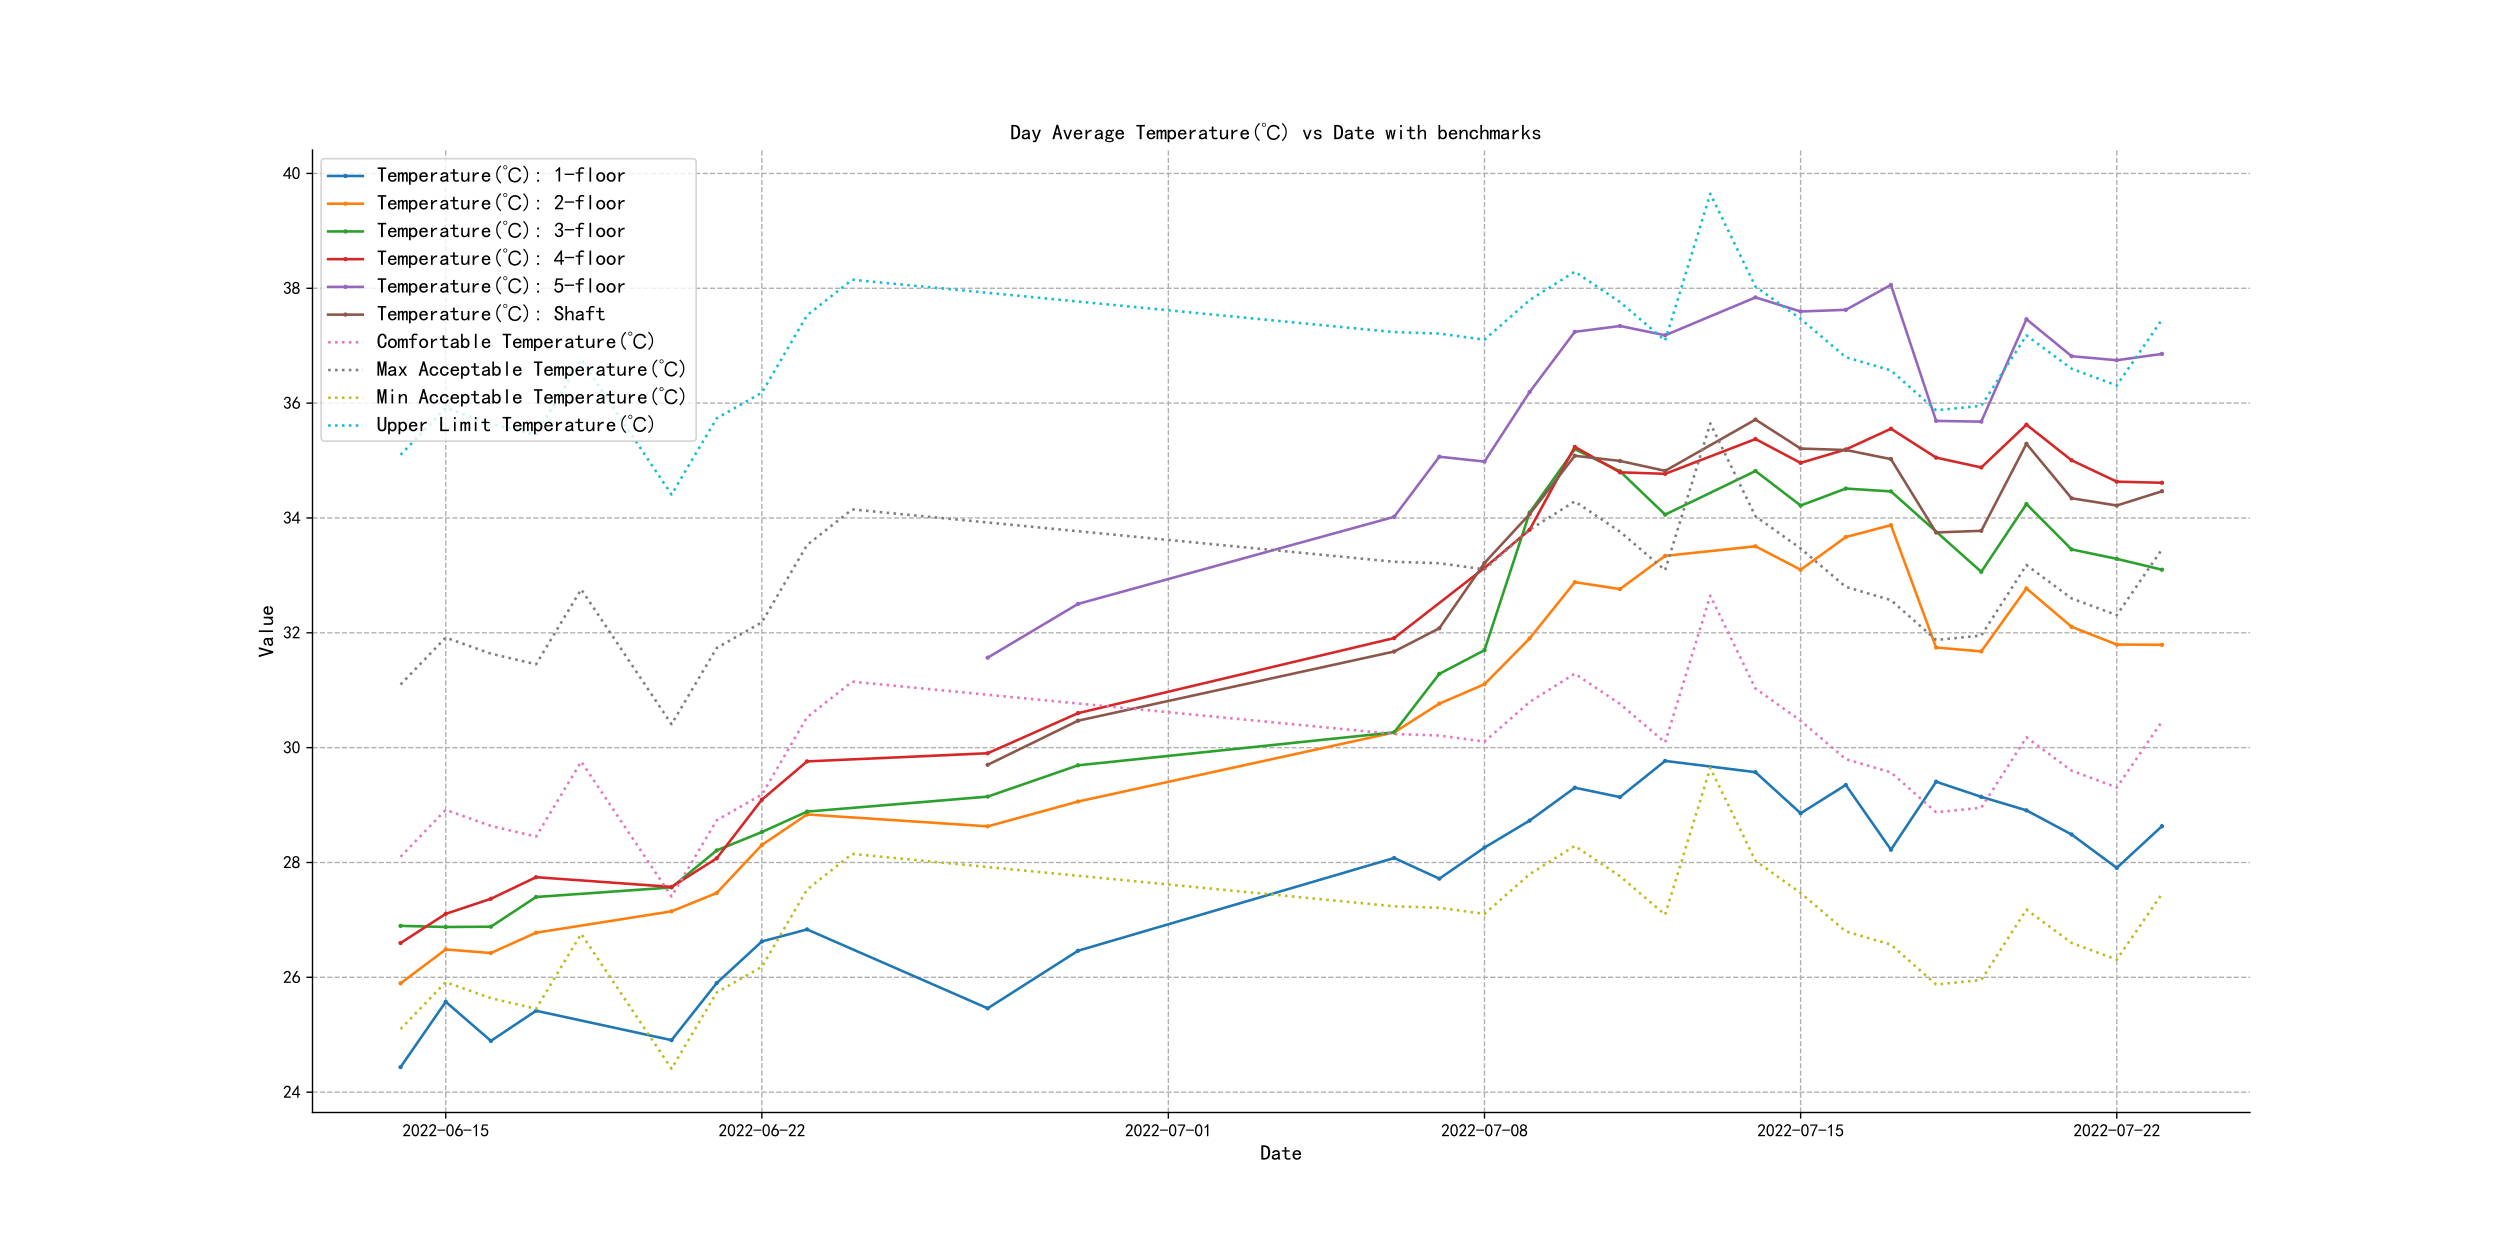 <?xml version="1.0" encoding="utf-8" standalone="no"?>
<!DOCTYPE svg PUBLIC "-//W3C//DTD SVG 1.1//EN"
  "http://www.w3.org/Graphics/SVG/1.1/DTD/svg11.dtd">
<svg xmlns:xlink="http://www.w3.org/1999/xlink" width="1440pt" height="720pt" viewBox="0 0 1440 720" xmlns="http://www.w3.org/2000/svg" version="1.1">
 <defs>
  <style type="text/css">*{stroke-linejoin: round; stroke-linecap: butt}</style>
 </defs>
 <g id="figure_1">
  <g id="patch_1">
   <path d="M 0 720 
L 1440 720 
L 1440 0 
L 0 0 
z
" style="fill: #ffffff"/>
  </g>
  <g id="axes_1">
   <g id="patch_2">
    <path d="M 180 640.8 
L 1296 640.8 
L 1296 86.4 
L 180 86.4 
z
" style="fill: #ffffff"/>
   </g>
   <g id="matplotlib.axis_1">
    <g id="xtick_1">
     <g id="line2d_1">
      <path d="M 256.741 640.8 
L 256.741 86.4 
" clip-path="url(#pdaec34768c)" style="fill: none; stroke-dasharray: 2.96,1.28; stroke-dashoffset: 0; stroke: #b0b0b0; stroke-width: 0.8"/>
     </g>
     <g id="line2d_2">
      <defs>
       <path id="maffeac6094" d="M 0 0 
L 0 3.5 
" style="stroke: #000000; stroke-width: 0.8"/>
      </defs>
      <g>
       <use xlink:href="#maffeac6094" x="256.741" y="640.8" style="stroke: #000000; stroke-width: 0.8"/>
      </g>
     </g>
     <g id="text_1">
      <!-- 2022-06-15 -->
      <g transform="translate(231.741 654.675) scale(0.1 -0.1)">
       <defs>
        <path id="SimHei-32" d="M 300 250 
Q 325 625 650 925 
Q 975 1225 1475 1862 
Q 1975 2500 2125 2850 
Q 2275 3200 2237 3450 
Q 2200 3700 2000 3862 
Q 1800 4025 1537 4000 
Q 1275 3975 1037 3800 
Q 800 3625 675 3275 
L 200 3350 
Q 400 3925 712 4187 
Q 1025 4450 1450 4475 
Q 1700 4500 1900 4462 
Q 2100 4425 2312 4287 
Q 2525 4150 2662 3875 
Q 2800 3600 2762 3212 
Q 2725 2825 2375 2287 
Q 2025 1750 1025 600 
L 2825 600 
L 2825 150 
L 300 150 
L 300 250 
z
" transform="scale(0.016)"/>
        <path id="SimHei-30" d="M 225 2537 
Q 250 3200 412 3587 
Q 575 3975 875 4225 
Q 1175 4475 1612 4475 
Q 2050 4475 2375 4112 
Q 2700 3750 2800 3200 
Q 2900 2650 2862 1937 
Q 2825 1225 2612 775 
Q 2400 325 1975 150 
Q 1550 -25 1125 187 
Q 700 400 525 750 
Q 350 1100 275 1487 
Q 200 1875 225 2537 
z
M 750 2687 
Q 675 2000 800 1462 
Q 925 925 1212 700 
Q 1500 475 1800 612 
Q 2100 750 2237 1162 
Q 2375 1575 2375 2062 
Q 2375 2550 2337 2950 
Q 2300 3350 2112 3675 
Q 1925 4000 1612 4012 
Q 1300 4025 1062 3700 
Q 825 3375 750 2687 
z
" transform="scale(0.016)"/>
        <path id="SimHei-2d" d="M 2975 2125 
L 125 2125 
L 125 2525 
L 2975 2525 
L 2975 2125 
z
" transform="scale(0.016)"/>
        <path id="SimHei-36" d="M 250 1612 
Q 275 1975 387 2225 
Q 500 2475 725 2850 
L 1750 4450 
L 2325 4450 
L 1275 2800 
Q 1950 2975 2350 2750 
Q 2750 2525 2887 2237 
Q 3025 1950 3037 1612 
Q 3050 1275 2937 950 
Q 2825 625 2537 362 
Q 2250 100 1737 75 
Q 1225 50 862 262 
Q 500 475 362 862 
Q 225 1250 250 1612 
z
M 1025 787 
Q 1250 550 1625 525 
Q 2000 500 2250 775 
Q 2500 1050 2500 1575 
Q 2500 2100 2187 2300 
Q 1875 2500 1487 2450 
Q 1100 2400 925 2075 
Q 750 1750 775 1387 
Q 800 1025 1025 787 
z
" transform="scale(0.016)"/>
        <path id="SimHei-31" d="M 1400 3600 
Q 1075 3275 575 2975 
L 575 3450 
Q 1200 3875 1600 4450 
L 1900 4450 
L 1900 150 
L 1400 150 
L 1400 3600 
z
" transform="scale(0.016)"/>
        <path id="SimHei-35" d="M 550 1325 
Q 725 650 1150 575 
Q 1575 500 1837 662 
Q 2100 825 2212 1087 
Q 2325 1350 2312 1675 
Q 2300 2000 2137 2225 
Q 1975 2450 1725 2525 
Q 1475 2600 1162 2525 
Q 850 2450 650 2175 
L 225 2225 
Q 275 2375 700 4375 
L 2675 4375 
L 2675 3925 
L 1075 3925 
Q 950 3250 825 2850 
Q 1200 3025 1525 3012 
Q 1850 3000 2150 2862 
Q 2450 2725 2587 2487 
Q 2725 2250 2787 2012 
Q 2850 1775 2837 1500 
Q 2825 1225 2725 937 
Q 2625 650 2425 462 
Q 2225 275 1937 162 
Q 1650 50 1275 75 
Q 900 100 562 350 
Q 225 600 100 1200 
L 550 1325 
z
" transform="scale(0.016)"/>
       </defs>
       <use xlink:href="#SimHei-32"/>
       <use xlink:href="#SimHei-30" x="50"/>
       <use xlink:href="#SimHei-32" x="100"/>
       <use xlink:href="#SimHei-32" x="150"/>
       <use xlink:href="#SimHei-2d" x="200"/>
       <use xlink:href="#SimHei-30" x="250"/>
       <use xlink:href="#SimHei-36" x="300"/>
       <use xlink:href="#SimHei-2d" x="350"/>
       <use xlink:href="#SimHei-31" x="400"/>
       <use xlink:href="#SimHei-35" x="450"/>
      </g>
     </g>
    </g>
    <g id="xtick_2">
     <g id="line2d_3">
      <path d="M 438.839 640.8 
L 438.839 86.4 
" clip-path="url(#pdaec34768c)" style="fill: none; stroke-dasharray: 2.96,1.28; stroke-dashoffset: 0; stroke: #b0b0b0; stroke-width: 0.8"/>
     </g>
     <g id="line2d_4">
      <g>
       <use xlink:href="#maffeac6094" x="438.839" y="640.8" style="stroke: #000000; stroke-width: 0.8"/>
      </g>
     </g>
     <g id="text_2">
      <!-- 2022-06-22 -->
      <g transform="translate(413.839 654.675) scale(0.1 -0.1)">
       <use xlink:href="#SimHei-32"/>
       <use xlink:href="#SimHei-30" x="50"/>
       <use xlink:href="#SimHei-32" x="100"/>
       <use xlink:href="#SimHei-32" x="150"/>
       <use xlink:href="#SimHei-2d" x="200"/>
       <use xlink:href="#SimHei-30" x="250"/>
       <use xlink:href="#SimHei-36" x="300"/>
       <use xlink:href="#SimHei-2d" x="350"/>
       <use xlink:href="#SimHei-32" x="400"/>
       <use xlink:href="#SimHei-32" x="450"/>
      </g>
     </g>
    </g>
    <g id="xtick_3">
     <g id="line2d_5">
      <path d="M 672.965 640.8 
L 672.965 86.4 
" clip-path="url(#pdaec34768c)" style="fill: none; stroke-dasharray: 2.96,1.28; stroke-dashoffset: 0; stroke: #b0b0b0; stroke-width: 0.8"/>
     </g>
     <g id="line2d_6">
      <g>
       <use xlink:href="#maffeac6094" x="672.965" y="640.8" style="stroke: #000000; stroke-width: 0.8"/>
      </g>
     </g>
     <g id="text_3">
      <!-- 2022-07-01 -->
      <g transform="translate(647.965 654.675) scale(0.1 -0.1)">
       <defs>
        <path id="SimHei-37" d="M 850 150 
Q 1300 2050 2425 3925 
L 275 3925 
L 275 4375 
L 2950 4375 
L 2950 3950 
Q 1775 2050 1400 150 
L 850 150 
z
" transform="scale(0.016)"/>
       </defs>
       <use xlink:href="#SimHei-32"/>
       <use xlink:href="#SimHei-30" x="50"/>
       <use xlink:href="#SimHei-32" x="100"/>
       <use xlink:href="#SimHei-32" x="150"/>
       <use xlink:href="#SimHei-2d" x="200"/>
       <use xlink:href="#SimHei-30" x="250"/>
       <use xlink:href="#SimHei-37" x="300"/>
       <use xlink:href="#SimHei-2d" x="350"/>
       <use xlink:href="#SimHei-30" x="400"/>
       <use xlink:href="#SimHei-31" x="450"/>
      </g>
     </g>
    </g>
    <g id="xtick_4">
     <g id="line2d_7">
      <path d="M 855.063 640.8 
L 855.063 86.4 
" clip-path="url(#pdaec34768c)" style="fill: none; stroke-dasharray: 2.96,1.28; stroke-dashoffset: 0; stroke: #b0b0b0; stroke-width: 0.8"/>
     </g>
     <g id="line2d_8">
      <g>
       <use xlink:href="#maffeac6094" x="855.063" y="640.8" style="stroke: #000000; stroke-width: 0.8"/>
      </g>
     </g>
     <g id="text_4">
      <!-- 2022-07-08 -->
      <g transform="translate(830.063 654.675) scale(0.1 -0.1)">
       <defs>
        <path id="SimHei-38" d="M 175 1375 
Q 175 1675 325 1962 
Q 475 2250 825 2425 
Q 525 2600 425 2812 
Q 325 3025 312 3300 
Q 300 3575 387 3775 
Q 475 3975 650 4150 
Q 825 4325 1037 4387 
Q 1250 4450 1500 4450 
Q 1750 4450 1950 4400 
Q 2150 4350 2375 4187 
Q 2600 4025 2700 3725 
Q 2800 3425 2687 3025 
Q 2575 2625 2100 2400 
Q 2525 2275 2700 2012 
Q 2875 1750 2875 1375 
Q 2875 1000 2762 775 
Q 2650 550 2512 400 
Q 2375 250 2137 162 
Q 1900 75 1537 75 
Q 1175 75 912 162 
Q 650 250 475 425 
Q 300 600 237 837 
Q 175 1075 175 1375 
z
M 687 1400 
Q 675 1100 787 875 
Q 900 650 1200 587 
Q 1500 525 1825 600 
Q 2150 675 2275 950 
Q 2400 1225 2362 1500 
Q 2325 1775 2050 1962 
Q 1775 2150 1450 2125 
Q 1125 2100 912 1900 
Q 700 1700 687 1400 
z
M 775 3350 
Q 775 3100 950 2875 
Q 1125 2650 1500 2650 
Q 1875 2650 2062 2875 
Q 2250 3100 2237 3412 
Q 2225 3725 2012 3875 
Q 1800 4025 1437 4000 
Q 1075 3975 925 3787 
Q 775 3600 775 3350 
z
" transform="scale(0.016)"/>
       </defs>
       <use xlink:href="#SimHei-32"/>
       <use xlink:href="#SimHei-30" x="50"/>
       <use xlink:href="#SimHei-32" x="100"/>
       <use xlink:href="#SimHei-32" x="150"/>
       <use xlink:href="#SimHei-2d" x="200"/>
       <use xlink:href="#SimHei-30" x="250"/>
       <use xlink:href="#SimHei-37" x="300"/>
       <use xlink:href="#SimHei-2d" x="350"/>
       <use xlink:href="#SimHei-30" x="400"/>
       <use xlink:href="#SimHei-38" x="450"/>
      </g>
     </g>
    </g>
    <g id="xtick_5">
     <g id="line2d_9">
      <path d="M 1037.161 640.8 
L 1037.161 86.4 
" clip-path="url(#pdaec34768c)" style="fill: none; stroke-dasharray: 2.96,1.28; stroke-dashoffset: 0; stroke: #b0b0b0; stroke-width: 0.8"/>
     </g>
     <g id="line2d_10">
      <g>
       <use xlink:href="#maffeac6094" x="1037.161" y="640.8" style="stroke: #000000; stroke-width: 0.8"/>
      </g>
     </g>
     <g id="text_5">
      <!-- 2022-07-15 -->
      <g transform="translate(1012.161 654.675) scale(0.1 -0.1)">
       <use xlink:href="#SimHei-32"/>
       <use xlink:href="#SimHei-30" x="50"/>
       <use xlink:href="#SimHei-32" x="100"/>
       <use xlink:href="#SimHei-32" x="150"/>
       <use xlink:href="#SimHei-2d" x="200"/>
       <use xlink:href="#SimHei-30" x="250"/>
       <use xlink:href="#SimHei-37" x="300"/>
       <use xlink:href="#SimHei-2d" x="350"/>
       <use xlink:href="#SimHei-31" x="400"/>
       <use xlink:href="#SimHei-35" x="450"/>
      </g>
     </g>
    </g>
    <g id="xtick_6">
     <g id="line2d_11">
      <path d="M 1219.259 640.8 
L 1219.259 86.4 
" clip-path="url(#pdaec34768c)" style="fill: none; stroke-dasharray: 2.96,1.28; stroke-dashoffset: 0; stroke: #b0b0b0; stroke-width: 0.8"/>
     </g>
     <g id="line2d_12">
      <g>
       <use xlink:href="#maffeac6094" x="1219.259" y="640.8" style="stroke: #000000; stroke-width: 0.8"/>
      </g>
     </g>
     <g id="text_6">
      <!-- 2022-07-22 -->
      <g transform="translate(1194.259 654.675) scale(0.1 -0.1)">
       <use xlink:href="#SimHei-32"/>
       <use xlink:href="#SimHei-30" x="50"/>
       <use xlink:href="#SimHei-32" x="100"/>
       <use xlink:href="#SimHei-32" x="150"/>
       <use xlink:href="#SimHei-2d" x="200"/>
       <use xlink:href="#SimHei-30" x="250"/>
       <use xlink:href="#SimHei-37" x="300"/>
       <use xlink:href="#SimHei-2d" x="350"/>
       <use xlink:href="#SimHei-32" x="400"/>
       <use xlink:href="#SimHei-32" x="450"/>
      </g>
     </g>
    </g>
    <g id="text_7">
     <!-- Date -->
     <g transform="translate(726 668.175) scale(0.12 -0.12)">
      <defs>
       <path id="SimHei-44" d="M 2925 2250 
Q 2925 1100 2437 612 
Q 1950 125 1125 125 
L 275 125 
L 275 4400 
L 1125 4400 
Q 2050 4400 2487 3900 
Q 2925 3400 2925 2250 
z
M 2325 2250 
Q 2325 3175 2025 3550 
Q 1725 3925 1125 3925 
L 850 3925 
L 850 600 
L 1125 600 
Q 1725 600 2025 962 
Q 2325 1325 2325 2250 
z
" transform="scale(0.016)"/>
       <path id="SimHei-61" d="M 2875 125 
L 2275 125 
Q 2225 175 2200 262 
Q 2175 350 2175 475 
Q 2000 275 1750 175 
Q 1500 75 1225 75 
Q 825 75 550 275 
Q 275 475 275 850 
Q 275 1225 525 1450 
Q 775 1675 1300 1750 
Q 1650 1800 1912 1875 
Q 2175 1950 2175 2075 
Q 2175 2225 2062 2375 
Q 1950 2525 1575 2525 
Q 1275 2525 1137 2412 
Q 1000 2300 950 2100 
L 400 2100 
Q 450 2500 762 2737 
Q 1075 2975 1575 2975 
Q 2125 2975 2400 2725 
Q 2675 2475 2675 2025 
L 2675 650 
Q 2675 500 2725 375 
Q 2775 250 2875 125 
z
M 2175 1050 
L 2175 1550 
Q 2025 1500 1887 1462 
Q 1750 1425 1425 1375 
Q 1050 1325 937 1200 
Q 825 1075 825 900 
Q 825 750 937 637 
Q 1050 525 1275 525 
Q 1500 525 1762 650 
Q 2025 775 2175 1050 
z
" transform="scale(0.016)"/>
       <path id="SimHei-74" d="M 2750 200 
Q 2625 150 2462 112 
Q 2300 75 2025 75 
Q 1575 75 1300 325 
Q 1025 575 1025 1025 
L 1025 2525 
L 175 2525 
L 175 2925 
L 1025 2925 
L 1025 3900 
L 1525 3900 
L 1525 2925 
L 2550 2925 
L 2550 2525 
L 1525 2525 
L 1525 1000 
Q 1525 800 1625 662 
Q 1725 525 2000 525 
Q 2275 525 2450 575 
Q 2625 625 2750 700 
L 2750 200 
z
" transform="scale(0.016)"/>
       <path id="SimHei-65" d="M 2850 1075 
Q 2800 625 2450 350 
Q 2100 75 1625 75 
Q 1025 75 637 462 
Q 250 850 250 1525 
Q 250 2200 637 2587 
Q 1025 2975 1625 2975 
Q 2150 2975 2487 2637 
Q 2825 2300 2825 1525 
L 800 1525 
Q 800 975 1037 750 
Q 1275 525 1625 525 
Q 1900 525 2075 662 
Q 2250 800 2300 1075 
L 2850 1075 
z
M 2250 1925 
Q 2200 2275 2025 2412 
Q 1850 2550 1575 2550 
Q 1325 2550 1125 2412 
Q 925 2275 825 1925 
L 2250 1925 
z
" transform="scale(0.016)"/>
      </defs>
      <use xlink:href="#SimHei-44"/>
      <use xlink:href="#SimHei-61" x="50"/>
      <use xlink:href="#SimHei-74" x="100"/>
      <use xlink:href="#SimHei-65" x="150"/>
     </g>
    </g>
   </g>
   <g id="matplotlib.axis_2">
    <g id="ytick_1">
     <g id="line2d_13">
      <path d="M 180 629.08 
L 1296 629.08 
" clip-path="url(#pdaec34768c)" style="fill: none; stroke-dasharray: 2.96,1.28; stroke-dashoffset: 0; stroke: #b0b0b0; stroke-width: 0.8"/>
     </g>
     <g id="line2d_14">
      <defs>
       <path id="me6e66f6be4" d="M 0 0 
L -3.5 0 
" style="stroke: #000000; stroke-width: 0.8"/>
      </defs>
      <g>
       <use xlink:href="#me6e66f6be4" x="180" y="629.08" style="stroke: #000000; stroke-width: 0.8"/>
      </g>
     </g>
     <g id="text_8">
      <!-- 24 -->
      <g transform="translate(163 632.517) scale(0.1 -0.1)">
       <defs>
        <path id="SimHei-34" d="M 2000 1100 
L 75 1100 
L 75 1525 
L 2100 4450 
L 2475 4450 
L 2475 1525 
L 3075 1525 
L 3075 1100 
L 2475 1100 
L 2475 150 
L 2000 150 
L 2000 1100 
z
M 2000 1525 
L 2000 3500 
L 600 1525 
L 2000 1525 
z
" transform="scale(0.016)"/>
       </defs>
       <use xlink:href="#SimHei-32"/>
       <use xlink:href="#SimHei-34" x="50"/>
      </g>
     </g>
    </g>
    <g id="ytick_2">
     <g id="line2d_15">
      <path d="M 180 562.932 
L 1296 562.932 
" clip-path="url(#pdaec34768c)" style="fill: none; stroke-dasharray: 2.96,1.28; stroke-dashoffset: 0; stroke: #b0b0b0; stroke-width: 0.8"/>
     </g>
     <g id="line2d_16">
      <g>
       <use xlink:href="#me6e66f6be4" x="180" y="562.932" style="stroke: #000000; stroke-width: 0.8"/>
      </g>
     </g>
     <g id="text_9">
      <!-- 26 -->
      <g transform="translate(163 566.37) scale(0.1 -0.1)">
       <use xlink:href="#SimHei-32"/>
       <use xlink:href="#SimHei-36" x="50"/>
      </g>
     </g>
    </g>
    <g id="ytick_3">
     <g id="line2d_17">
      <path d="M 180 496.785 
L 1296 496.785 
" clip-path="url(#pdaec34768c)" style="fill: none; stroke-dasharray: 2.96,1.28; stroke-dashoffset: 0; stroke: #b0b0b0; stroke-width: 0.8"/>
     </g>
     <g id="line2d_18">
      <g>
       <use xlink:href="#me6e66f6be4" x="180" y="496.785" style="stroke: #000000; stroke-width: 0.8"/>
      </g>
     </g>
     <g id="text_10">
      <!-- 28 -->
      <g transform="translate(163 500.222) scale(0.1 -0.1)">
       <use xlink:href="#SimHei-32"/>
       <use xlink:href="#SimHei-38" x="50"/>
      </g>
     </g>
    </g>
    <g id="ytick_4">
     <g id="line2d_19">
      <path d="M 180 430.637 
L 1296 430.637 
" clip-path="url(#pdaec34768c)" style="fill: none; stroke-dasharray: 2.96,1.28; stroke-dashoffset: 0; stroke: #b0b0b0; stroke-width: 0.8"/>
     </g>
     <g id="line2d_20">
      <g>
       <use xlink:href="#me6e66f6be4" x="180" y="430.637" style="stroke: #000000; stroke-width: 0.8"/>
      </g>
     </g>
     <g id="text_11">
      <!-- 30 -->
      <g transform="translate(163 434.075) scale(0.1 -0.1)">
       <defs>
        <path id="SimHei-33" d="M 250 1225 
L 700 1300 
Q 800 975 1025 762 
Q 1250 550 1587 562 
Q 1925 575 2125 837 
Q 2325 1100 2300 1437 
Q 2275 1775 2037 1962 
Q 1800 2150 1275 2225 
L 1275 2550 
Q 1800 2600 2037 2825 
Q 2275 3050 2250 3412 
Q 2225 3775 1925 3937 
Q 1625 4100 1287 3975 
Q 950 3850 750 3275 
L 300 3350 
Q 450 3800 712 4100 
Q 975 4400 1425 4450 
Q 1875 4500 2212 4337 
Q 2550 4175 2687 3837 
Q 2825 3500 2725 3100 
Q 2625 2700 2150 2400 
Q 2500 2250 2687 1950 
Q 2875 1650 2812 1162 
Q 2750 675 2375 375 
Q 2000 75 1525 87 
Q 1050 100 700 387 
Q 350 675 250 1225 
z
" transform="scale(0.016)"/>
       </defs>
       <use xlink:href="#SimHei-33"/>
       <use xlink:href="#SimHei-30" x="50"/>
      </g>
     </g>
    </g>
    <g id="ytick_5">
     <g id="line2d_21">
      <path d="M 180 364.49 
L 1296 364.49 
" clip-path="url(#pdaec34768c)" style="fill: none; stroke-dasharray: 2.96,1.28; stroke-dashoffset: 0; stroke: #b0b0b0; stroke-width: 0.8"/>
     </g>
     <g id="line2d_22">
      <g>
       <use xlink:href="#me6e66f6be4" x="180" y="364.49" style="stroke: #000000; stroke-width: 0.8"/>
      </g>
     </g>
     <g id="text_12">
      <!-- 32 -->
      <g transform="translate(163 367.927) scale(0.1 -0.1)">
       <use xlink:href="#SimHei-33"/>
       <use xlink:href="#SimHei-32" x="50"/>
      </g>
     </g>
    </g>
    <g id="ytick_6">
     <g id="line2d_23">
      <path d="M 180 298.343 
L 1296 298.343 
" clip-path="url(#pdaec34768c)" style="fill: none; stroke-dasharray: 2.96,1.28; stroke-dashoffset: 0; stroke: #b0b0b0; stroke-width: 0.8"/>
     </g>
     <g id="line2d_24">
      <g>
       <use xlink:href="#me6e66f6be4" x="180" y="298.343" style="stroke: #000000; stroke-width: 0.8"/>
      </g>
     </g>
     <g id="text_13">
      <!-- 34 -->
      <g transform="translate(163 301.78) scale(0.1 -0.1)">
       <use xlink:href="#SimHei-33"/>
       <use xlink:href="#SimHei-34" x="50"/>
      </g>
     </g>
    </g>
    <g id="ytick_7">
     <g id="line2d_25">
      <path d="M 180 232.195 
L 1296 232.195 
" clip-path="url(#pdaec34768c)" style="fill: none; stroke-dasharray: 2.96,1.28; stroke-dashoffset: 0; stroke: #b0b0b0; stroke-width: 0.8"/>
     </g>
     <g id="line2d_26">
      <g>
       <use xlink:href="#me6e66f6be4" x="180" y="232.195" style="stroke: #000000; stroke-width: 0.8"/>
      </g>
     </g>
     <g id="text_14">
      <!-- 36 -->
      <g transform="translate(163 235.633) scale(0.1 -0.1)">
       <use xlink:href="#SimHei-33"/>
       <use xlink:href="#SimHei-36" x="50"/>
      </g>
     </g>
    </g>
    <g id="ytick_8">
     <g id="line2d_27">
      <path d="M 180 166.048 
L 1296 166.048 
" clip-path="url(#pdaec34768c)" style="fill: none; stroke-dasharray: 2.96,1.28; stroke-dashoffset: 0; stroke: #b0b0b0; stroke-width: 0.8"/>
     </g>
     <g id="line2d_28">
      <g>
       <use xlink:href="#me6e66f6be4" x="180" y="166.048" style="stroke: #000000; stroke-width: 0.8"/>
      </g>
     </g>
     <g id="text_15">
      <!-- 38 -->
      <g transform="translate(163 169.485) scale(0.1 -0.1)">
       <use xlink:href="#SimHei-33"/>
       <use xlink:href="#SimHei-38" x="50"/>
      </g>
     </g>
    </g>
    <g id="ytick_9">
     <g id="line2d_29">
      <path d="M 180 99.9 
L 1296 99.9 
" clip-path="url(#pdaec34768c)" style="fill: none; stroke-dasharray: 2.96,1.28; stroke-dashoffset: 0; stroke: #b0b0b0; stroke-width: 0.8"/>
     </g>
     <g id="line2d_30">
      <g>
       <use xlink:href="#me6e66f6be4" x="180" y="99.9" style="stroke: #000000; stroke-width: 0.8"/>
      </g>
     </g>
     <g id="text_16">
      <!-- 40 -->
      <g transform="translate(163 103.338) scale(0.1 -0.1)">
       <use xlink:href="#SimHei-34"/>
       <use xlink:href="#SimHei-30" x="50"/>
      </g>
     </g>
    </g>
    <g id="text_17">
     <!-- Value -->
     <g transform="translate(157.5 378.6) rotate(-90) scale(0.12 -0.12)">
      <defs>
       <path id="SimHei-56" d="M 3050 4400 
L 1800 75 
L 1300 75 
L 50 4400 
L 650 4400 
L 1525 1125 
L 1575 1125 
L 2450 4400 
L 3050 4400 
z
" transform="scale(0.016)"/>
       <path id="SimHei-6c" d="M 1825 125 
L 1325 125 
L 1325 4400 
L 1825 4400 
L 1825 125 
z
" transform="scale(0.016)"/>
       <path id="SimHei-75" d="M 2800 125 
L 2300 125 
L 2300 650 
Q 2100 375 1862 225 
Q 1625 75 1250 75 
Q 800 75 575 325 
Q 350 575 350 950 
L 350 2925 
L 850 2925 
L 850 1125 
Q 850 825 1000 650 
Q 1150 475 1400 475 
Q 1725 475 2012 812 
Q 2300 1150 2300 1650 
L 2300 2925 
L 2800 2925 
L 2800 125 
z
" transform="scale(0.016)"/>
      </defs>
      <use xlink:href="#SimHei-56"/>
      <use xlink:href="#SimHei-61" x="50"/>
      <use xlink:href="#SimHei-6c" x="100"/>
      <use xlink:href="#SimHei-75" x="150"/>
      <use xlink:href="#SimHei-65" x="200"/>
     </g>
    </g>
   </g>
   <g id="line2d_31">
    <path d="M 230.727 614.656 
L 256.741 577.036 
L 282.755 599.553 
L 308.769 582.2 
L 386.811 599.124 
L 412.825 566.24 
L 438.839 542.268 
L 464.853 535.351 
L 568.909 580.811 
L 620.937 547.63 
L 803.035 494.202 
L 829.049 506.115 
L 855.063 488.19 
L 881.077 472.65 
L 907.091 453.722 
L 933.105 459.128 
L 959.119 438.287 
L 1011.147 444.774 
L 1037.161 468.443 
L 1063.175 452.147 
L 1089.189 489.433 
L 1115.203 450.261 
L 1141.217 458.988 
L 1167.231 466.769 
L 1193.245 480.666 
L 1219.259 499.924 
L 1245.273 475.873 
" clip-path="url(#pdaec34768c)" style="fill: none; stroke: #1f77b4; stroke-width: 1.5; stroke-linecap: square"/>
    <defs>
     <path id="m14bb0fa391" d="M 0 0.75 
C 0.199 0.75 0.39 0.671 0.53 0.53 
C 0.671 0.39 0.75 0.199 0.75 0 
C 0.75 -0.199 0.671 -0.39 0.53 -0.53 
C 0.39 -0.671 0.199 -0.75 0 -0.75 
C -0.199 -0.75 -0.39 -0.671 -0.53 -0.53 
C -0.671 -0.39 -0.75 -0.199 -0.75 0 
C -0.75 0.199 -0.671 0.39 -0.53 0.53 
C -0.39 0.671 -0.199 0.75 0 0.75 
z
" style="stroke: #1f77b4"/>
    </defs>
    <g clip-path="url(#pdaec34768c)">
     <use xlink:href="#m14bb0fa391" x="230.727" y="614.656" style="fill: #1f77b4; stroke: #1f77b4"/>
     <use xlink:href="#m14bb0fa391" x="256.741" y="577.036" style="fill: #1f77b4; stroke: #1f77b4"/>
     <use xlink:href="#m14bb0fa391" x="282.755" y="599.553" style="fill: #1f77b4; stroke: #1f77b4"/>
     <use xlink:href="#m14bb0fa391" x="308.769" y="582.2" style="fill: #1f77b4; stroke: #1f77b4"/>
     <use xlink:href="#m14bb0fa391" x="386.811" y="599.124" style="fill: #1f77b4; stroke: #1f77b4"/>
     <use xlink:href="#m14bb0fa391" x="412.825" y="566.24" style="fill: #1f77b4; stroke: #1f77b4"/>
     <use xlink:href="#m14bb0fa391" x="438.839" y="542.268" style="fill: #1f77b4; stroke: #1f77b4"/>
     <use xlink:href="#m14bb0fa391" x="464.853" y="535.351" style="fill: #1f77b4; stroke: #1f77b4"/>
     <use xlink:href="#m14bb0fa391" x="568.909" y="580.811" style="fill: #1f77b4; stroke: #1f77b4"/>
     <use xlink:href="#m14bb0fa391" x="620.937" y="547.63" style="fill: #1f77b4; stroke: #1f77b4"/>
     <use xlink:href="#m14bb0fa391" x="803.035" y="494.202" style="fill: #1f77b4; stroke: #1f77b4"/>
     <use xlink:href="#m14bb0fa391" x="829.049" y="506.115" style="fill: #1f77b4; stroke: #1f77b4"/>
     <use xlink:href="#m14bb0fa391" x="855.063" y="488.19" style="fill: #1f77b4; stroke: #1f77b4"/>
     <use xlink:href="#m14bb0fa391" x="881.077" y="472.65" style="fill: #1f77b4; stroke: #1f77b4"/>
     <use xlink:href="#m14bb0fa391" x="907.091" y="453.722" style="fill: #1f77b4; stroke: #1f77b4"/>
     <use xlink:href="#m14bb0fa391" x="933.105" y="459.128" style="fill: #1f77b4; stroke: #1f77b4"/>
     <use xlink:href="#m14bb0fa391" x="959.119" y="438.287" style="fill: #1f77b4; stroke: #1f77b4"/>
     <use xlink:href="#m14bb0fa391" x="1011.147" y="444.774" style="fill: #1f77b4; stroke: #1f77b4"/>
     <use xlink:href="#m14bb0fa391" x="1037.161" y="468.443" style="fill: #1f77b4; stroke: #1f77b4"/>
     <use xlink:href="#m14bb0fa391" x="1063.175" y="452.147" style="fill: #1f77b4; stroke: #1f77b4"/>
     <use xlink:href="#m14bb0fa391" x="1089.189" y="489.433" style="fill: #1f77b4; stroke: #1f77b4"/>
     <use xlink:href="#m14bb0fa391" x="1115.203" y="450.261" style="fill: #1f77b4; stroke: #1f77b4"/>
     <use xlink:href="#m14bb0fa391" x="1141.217" y="458.988" style="fill: #1f77b4; stroke: #1f77b4"/>
     <use xlink:href="#m14bb0fa391" x="1167.231" y="466.769" style="fill: #1f77b4; stroke: #1f77b4"/>
     <use xlink:href="#m14bb0fa391" x="1193.245" y="480.666" style="fill: #1f77b4; stroke: #1f77b4"/>
     <use xlink:href="#m14bb0fa391" x="1219.259" y="499.924" style="fill: #1f77b4; stroke: #1f77b4"/>
     <use xlink:href="#m14bb0fa391" x="1245.273" y="475.873" style="fill: #1f77b4; stroke: #1f77b4"/>
    </g>
   </g>
   <g id="line2d_32">
    <path d="M 230.727 566.374 
L 256.741 546.885 
L 282.755 548.936 
L 308.769 537.225 
L 386.811 524.921 
L 412.825 514.352 
L 438.839 486.683 
L 464.853 469.138 
L 568.909 475.971 
L 620.937 461.685 
L 803.035 421.877 
L 829.049 405.289 
L 855.063 394.099 
L 881.077 367.708 
L 907.091 335.341 
L 933.105 339.306 
L 959.119 320.167 
L 1011.147 314.658 
L 1037.161 328.172 
L 1063.175 309.33 
L 1089.189 302.466 
L 1115.203 372.979 
L 1141.217 375.203 
L 1167.231 338.916 
L 1193.245 361.07 
L 1219.259 371.253 
L 1245.273 371.418 
" clip-path="url(#pdaec34768c)" style="fill: none; stroke: #ff7f0e; stroke-width: 1.5; stroke-linecap: square"/>
    <defs>
     <path id="m1fc1fd8b10" d="M 0 0.75 
C 0.199 0.75 0.39 0.671 0.53 0.53 
C 0.671 0.39 0.75 0.199 0.75 0 
C 0.75 -0.199 0.671 -0.39 0.53 -0.53 
C 0.39 -0.671 0.199 -0.75 0 -0.75 
C -0.199 -0.75 -0.39 -0.671 -0.53 -0.53 
C -0.671 -0.39 -0.75 -0.199 -0.75 0 
C -0.75 0.199 -0.671 0.39 -0.53 0.53 
C -0.39 0.671 -0.199 0.75 0 0.75 
z
" style="stroke: #ff7f0e"/>
    </defs>
    <g clip-path="url(#pdaec34768c)">
     <use xlink:href="#m1fc1fd8b10" x="230.727" y="566.374" style="fill: #ff7f0e; stroke: #ff7f0e"/>
     <use xlink:href="#m1fc1fd8b10" x="256.741" y="546.885" style="fill: #ff7f0e; stroke: #ff7f0e"/>
     <use xlink:href="#m1fc1fd8b10" x="282.755" y="548.936" style="fill: #ff7f0e; stroke: #ff7f0e"/>
     <use xlink:href="#m1fc1fd8b10" x="308.769" y="537.225" style="fill: #ff7f0e; stroke: #ff7f0e"/>
     <use xlink:href="#m1fc1fd8b10" x="386.811" y="524.921" style="fill: #ff7f0e; stroke: #ff7f0e"/>
     <use xlink:href="#m1fc1fd8b10" x="412.825" y="514.352" style="fill: #ff7f0e; stroke: #ff7f0e"/>
     <use xlink:href="#m1fc1fd8b10" x="438.839" y="486.683" style="fill: #ff7f0e; stroke: #ff7f0e"/>
     <use xlink:href="#m1fc1fd8b10" x="464.853" y="469.138" style="fill: #ff7f0e; stroke: #ff7f0e"/>
     <use xlink:href="#m1fc1fd8b10" x="568.909" y="475.971" style="fill: #ff7f0e; stroke: #ff7f0e"/>
     <use xlink:href="#m1fc1fd8b10" x="620.937" y="461.685" style="fill: #ff7f0e; stroke: #ff7f0e"/>
     <use xlink:href="#m1fc1fd8b10" x="803.035" y="421.877" style="fill: #ff7f0e; stroke: #ff7f0e"/>
     <use xlink:href="#m1fc1fd8b10" x="829.049" y="405.289" style="fill: #ff7f0e; stroke: #ff7f0e"/>
     <use xlink:href="#m1fc1fd8b10" x="855.063" y="394.099" style="fill: #ff7f0e; stroke: #ff7f0e"/>
     <use xlink:href="#m1fc1fd8b10" x="881.077" y="367.708" style="fill: #ff7f0e; stroke: #ff7f0e"/>
     <use xlink:href="#m1fc1fd8b10" x="907.091" y="335.341" style="fill: #ff7f0e; stroke: #ff7f0e"/>
     <use xlink:href="#m1fc1fd8b10" x="933.105" y="339.306" style="fill: #ff7f0e; stroke: #ff7f0e"/>
     <use xlink:href="#m1fc1fd8b10" x="959.119" y="320.167" style="fill: #ff7f0e; stroke: #ff7f0e"/>
     <use xlink:href="#m1fc1fd8b10" x="1011.147" y="314.658" style="fill: #ff7f0e; stroke: #ff7f0e"/>
     <use xlink:href="#m1fc1fd8b10" x="1037.161" y="328.172" style="fill: #ff7f0e; stroke: #ff7f0e"/>
     <use xlink:href="#m1fc1fd8b10" x="1063.175" y="309.33" style="fill: #ff7f0e; stroke: #ff7f0e"/>
     <use xlink:href="#m1fc1fd8b10" x="1089.189" y="302.466" style="fill: #ff7f0e; stroke: #ff7f0e"/>
     <use xlink:href="#m1fc1fd8b10" x="1115.203" y="372.979" style="fill: #ff7f0e; stroke: #ff7f0e"/>
     <use xlink:href="#m1fc1fd8b10" x="1141.217" y="375.203" style="fill: #ff7f0e; stroke: #ff7f0e"/>
     <use xlink:href="#m1fc1fd8b10" x="1167.231" y="338.916" style="fill: #ff7f0e; stroke: #ff7f0e"/>
     <use xlink:href="#m1fc1fd8b10" x="1193.245" y="361.07" style="fill: #ff7f0e; stroke: #ff7f0e"/>
     <use xlink:href="#m1fc1fd8b10" x="1219.259" y="371.253" style="fill: #ff7f0e; stroke: #ff7f0e"/>
     <use xlink:href="#m1fc1fd8b10" x="1245.273" y="371.418" style="fill: #ff7f0e; stroke: #ff7f0e"/>
    </g>
   </g>
   <g id="line2d_33">
    <path d="M 230.727 533.302 
L 256.741 533.948 
L 282.755 533.78 
L 308.769 516.659 
L 386.811 511.148 
L 412.825 489.837 
L 438.839 479.24 
L 464.853 467.491 
L 568.909 458.845 
L 620.937 440.814 
L 803.035 421.818 
L 829.049 388.132 
L 855.063 374.502 
L 881.077 295.235 
L 907.091 258.719 
L 933.105 271.473 
L 959.119 296.417 
L 1011.147 271.295 
L 1037.161 291.187 
L 1063.175 281.409 
L 1089.189 283.04 
L 1141.217 329.37 
L 1167.231 290.33 
L 1193.245 316.472 
L 1219.259 321.918 
L 1245.273 328.155 
" clip-path="url(#pdaec34768c)" style="fill: none; stroke: #2ca02c; stroke-width: 1.5; stroke-linecap: square"/>
    <defs>
     <path id="m0398fa574b" d="M 0 0.75 
C 0.199 0.75 0.39 0.671 0.53 0.53 
C 0.671 0.39 0.75 0.199 0.75 0 
C 0.75 -0.199 0.671 -0.39 0.53 -0.53 
C 0.39 -0.671 0.199 -0.75 0 -0.75 
C -0.199 -0.75 -0.39 -0.671 -0.53 -0.53 
C -0.671 -0.39 -0.75 -0.199 -0.75 0 
C -0.75 0.199 -0.671 0.39 -0.53 0.53 
C -0.39 0.671 -0.199 0.75 0 0.75 
z
" style="stroke: #2ca02c"/>
    </defs>
    <g clip-path="url(#pdaec34768c)">
     <use xlink:href="#m0398fa574b" x="230.727" y="533.302" style="fill: #2ca02c; stroke: #2ca02c"/>
     <use xlink:href="#m0398fa574b" x="256.741" y="533.948" style="fill: #2ca02c; stroke: #2ca02c"/>
     <use xlink:href="#m0398fa574b" x="282.755" y="533.78" style="fill: #2ca02c; stroke: #2ca02c"/>
     <use xlink:href="#m0398fa574b" x="308.769" y="516.659" style="fill: #2ca02c; stroke: #2ca02c"/>
     <use xlink:href="#m0398fa574b" x="386.811" y="511.148" style="fill: #2ca02c; stroke: #2ca02c"/>
     <use xlink:href="#m0398fa574b" x="412.825" y="489.837" style="fill: #2ca02c; stroke: #2ca02c"/>
     <use xlink:href="#m0398fa574b" x="438.839" y="479.24" style="fill: #2ca02c; stroke: #2ca02c"/>
     <use xlink:href="#m0398fa574b" x="464.853" y="467.491" style="fill: #2ca02c; stroke: #2ca02c"/>
     <use xlink:href="#m0398fa574b" x="568.909" y="458.845" style="fill: #2ca02c; stroke: #2ca02c"/>
     <use xlink:href="#m0398fa574b" x="620.937" y="440.814" style="fill: #2ca02c; stroke: #2ca02c"/>
     <use xlink:href="#m0398fa574b" x="803.035" y="421.818" style="fill: #2ca02c; stroke: #2ca02c"/>
     <use xlink:href="#m0398fa574b" x="829.049" y="388.132" style="fill: #2ca02c; stroke: #2ca02c"/>
     <use xlink:href="#m0398fa574b" x="855.063" y="374.502" style="fill: #2ca02c; stroke: #2ca02c"/>
     <use xlink:href="#m0398fa574b" x="881.077" y="295.235" style="fill: #2ca02c; stroke: #2ca02c"/>
     <use xlink:href="#m0398fa574b" x="907.091" y="258.719" style="fill: #2ca02c; stroke: #2ca02c"/>
     <use xlink:href="#m0398fa574b" x="933.105" y="271.473" style="fill: #2ca02c; stroke: #2ca02c"/>
     <use xlink:href="#m0398fa574b" x="959.119" y="296.417" style="fill: #2ca02c; stroke: #2ca02c"/>
     <use xlink:href="#m0398fa574b" x="1011.147" y="271.295" style="fill: #2ca02c; stroke: #2ca02c"/>
     <use xlink:href="#m0398fa574b" x="1037.161" y="291.187" style="fill: #2ca02c; stroke: #2ca02c"/>
     <use xlink:href="#m0398fa574b" x="1063.175" y="281.409" style="fill: #2ca02c; stroke: #2ca02c"/>
     <use xlink:href="#m0398fa574b" x="1089.189" y="283.04" style="fill: #2ca02c; stroke: #2ca02c"/>
     <use xlink:href="#m0398fa574b" x="1141.217" y="329.37" style="fill: #2ca02c; stroke: #2ca02c"/>
     <use xlink:href="#m0398fa574b" x="1167.231" y="290.33" style="fill: #2ca02c; stroke: #2ca02c"/>
     <use xlink:href="#m0398fa574b" x="1193.245" y="316.472" style="fill: #2ca02c; stroke: #2ca02c"/>
     <use xlink:href="#m0398fa574b" x="1219.259" y="321.918" style="fill: #2ca02c; stroke: #2ca02c"/>
     <use xlink:href="#m0398fa574b" x="1245.273" y="328.155" style="fill: #2ca02c; stroke: #2ca02c"/>
    </g>
   </g>
   <g id="line2d_34">
    <path d="M 230.727 543.179 
L 256.741 526.371 
L 282.755 517.669 
L 308.769 505.264 
L 386.811 510.865 
L 412.825 494.375 
L 438.839 460.609 
L 464.853 438.559 
L 568.909 433.869 
L 620.937 410.77 
L 803.035 367.513 
L 855.063 327.095 
L 881.077 305.113 
L 907.091 257.4 
L 933.105 272.055 
L 959.119 272.926 
L 1011.147 252.892 
L 1037.161 266.622 
L 1063.175 258.897 
L 1089.189 246.956 
L 1115.203 263.587 
L 1141.217 269.264 
L 1167.231 244.613 
L 1193.245 265.136 
L 1219.259 277.438 
L 1245.273 278.081 
" clip-path="url(#pdaec34768c)" style="fill: none; stroke: #d62728; stroke-width: 1.5; stroke-linecap: square"/>
    <defs>
     <path id="mef1f3cb4da" d="M 0 0.75 
C 0.199 0.75 0.39 0.671 0.53 0.53 
C 0.671 0.39 0.75 0.199 0.75 0 
C 0.75 -0.199 0.671 -0.39 0.53 -0.53 
C 0.39 -0.671 0.199 -0.75 0 -0.75 
C -0.199 -0.75 -0.39 -0.671 -0.53 -0.53 
C -0.671 -0.39 -0.75 -0.199 -0.75 0 
C -0.75 0.199 -0.671 0.39 -0.53 0.53 
C -0.39 0.671 -0.199 0.75 0 0.75 
z
" style="stroke: #d62728"/>
    </defs>
    <g clip-path="url(#pdaec34768c)">
     <use xlink:href="#mef1f3cb4da" x="230.727" y="543.179" style="fill: #d62728; stroke: #d62728"/>
     <use xlink:href="#mef1f3cb4da" x="256.741" y="526.371" style="fill: #d62728; stroke: #d62728"/>
     <use xlink:href="#mef1f3cb4da" x="282.755" y="517.669" style="fill: #d62728; stroke: #d62728"/>
     <use xlink:href="#mef1f3cb4da" x="308.769" y="505.264" style="fill: #d62728; stroke: #d62728"/>
     <use xlink:href="#mef1f3cb4da" x="386.811" y="510.865" style="fill: #d62728; stroke: #d62728"/>
     <use xlink:href="#mef1f3cb4da" x="412.825" y="494.375" style="fill: #d62728; stroke: #d62728"/>
     <use xlink:href="#mef1f3cb4da" x="438.839" y="460.609" style="fill: #d62728; stroke: #d62728"/>
     <use xlink:href="#mef1f3cb4da" x="464.853" y="438.559" style="fill: #d62728; stroke: #d62728"/>
     <use xlink:href="#mef1f3cb4da" x="568.909" y="433.869" style="fill: #d62728; stroke: #d62728"/>
     <use xlink:href="#mef1f3cb4da" x="620.937" y="410.77" style="fill: #d62728; stroke: #d62728"/>
     <use xlink:href="#mef1f3cb4da" x="803.035" y="367.513" style="fill: #d62728; stroke: #d62728"/>
     <use xlink:href="#mef1f3cb4da" x="855.063" y="327.095" style="fill: #d62728; stroke: #d62728"/>
     <use xlink:href="#mef1f3cb4da" x="881.077" y="305.113" style="fill: #d62728; stroke: #d62728"/>
     <use xlink:href="#mef1f3cb4da" x="907.091" y="257.4" style="fill: #d62728; stroke: #d62728"/>
     <use xlink:href="#mef1f3cb4da" x="933.105" y="272.055" style="fill: #d62728; stroke: #d62728"/>
     <use xlink:href="#mef1f3cb4da" x="959.119" y="272.926" style="fill: #d62728; stroke: #d62728"/>
     <use xlink:href="#mef1f3cb4da" x="1011.147" y="252.892" style="fill: #d62728; stroke: #d62728"/>
     <use xlink:href="#mef1f3cb4da" x="1037.161" y="266.622" style="fill: #d62728; stroke: #d62728"/>
     <use xlink:href="#mef1f3cb4da" x="1063.175" y="258.897" style="fill: #d62728; stroke: #d62728"/>
     <use xlink:href="#mef1f3cb4da" x="1089.189" y="246.956" style="fill: #d62728; stroke: #d62728"/>
     <use xlink:href="#mef1f3cb4da" x="1115.203" y="263.587" style="fill: #d62728; stroke: #d62728"/>
     <use xlink:href="#mef1f3cb4da" x="1141.217" y="269.264" style="fill: #d62728; stroke: #d62728"/>
     <use xlink:href="#mef1f3cb4da" x="1167.231" y="244.613" style="fill: #d62728; stroke: #d62728"/>
     <use xlink:href="#mef1f3cb4da" x="1193.245" y="265.136" style="fill: #d62728; stroke: #d62728"/>
     <use xlink:href="#mef1f3cb4da" x="1219.259" y="277.438" style="fill: #d62728; stroke: #d62728"/>
     <use xlink:href="#mef1f3cb4da" x="1245.273" y="278.081" style="fill: #d62728; stroke: #d62728"/>
    </g>
   </g>
   <g id="line2d_35">
    <path d="M 568.909 378.813 
L 620.937 347.839 
L 803.035 297.69 
L 829.049 263.072 
L 855.063 265.87 
L 881.077 225.779 
L 907.091 191.12 
L 933.105 187.77 
L 959.119 193.114 
L 1011.147 171.303 
L 1037.161 179.427 
L 1063.175 178.45 
L 1089.189 164.126 
L 1115.203 242.437 
L 1141.217 242.866 
L 1167.231 183.86 
L 1193.245 205.173 
L 1219.259 207.486 
L 1245.273 203.846 
" clip-path="url(#pdaec34768c)" style="fill: none; stroke: #9467bd; stroke-width: 1.5; stroke-linecap: square"/>
    <defs>
     <path id="mdb6589e47f" d="M 0 0.75 
C 0.199 0.75 0.39 0.671 0.53 0.53 
C 0.671 0.39 0.75 0.199 0.75 0 
C 0.75 -0.199 0.671 -0.39 0.53 -0.53 
C 0.39 -0.671 0.199 -0.75 0 -0.75 
C -0.199 -0.75 -0.39 -0.671 -0.53 -0.53 
C -0.671 -0.39 -0.75 -0.199 -0.75 0 
C -0.75 0.199 -0.671 0.39 -0.53 0.53 
C -0.39 0.671 -0.199 0.75 0 0.75 
z
" style="stroke: #9467bd"/>
    </defs>
    <g clip-path="url(#pdaec34768c)">
     <use xlink:href="#mdb6589e47f" x="568.909" y="378.813" style="fill: #9467bd; stroke: #9467bd"/>
     <use xlink:href="#mdb6589e47f" x="620.937" y="347.839" style="fill: #9467bd; stroke: #9467bd"/>
     <use xlink:href="#mdb6589e47f" x="803.035" y="297.69" style="fill: #9467bd; stroke: #9467bd"/>
     <use xlink:href="#mdb6589e47f" x="829.049" y="263.072" style="fill: #9467bd; stroke: #9467bd"/>
     <use xlink:href="#mdb6589e47f" x="855.063" y="265.87" style="fill: #9467bd; stroke: #9467bd"/>
     <use xlink:href="#mdb6589e47f" x="881.077" y="225.779" style="fill: #9467bd; stroke: #9467bd"/>
     <use xlink:href="#mdb6589e47f" x="907.091" y="191.12" style="fill: #9467bd; stroke: #9467bd"/>
     <use xlink:href="#mdb6589e47f" x="933.105" y="187.77" style="fill: #9467bd; stroke: #9467bd"/>
     <use xlink:href="#mdb6589e47f" x="959.119" y="193.114" style="fill: #9467bd; stroke: #9467bd"/>
     <use xlink:href="#mdb6589e47f" x="1011.147" y="171.303" style="fill: #9467bd; stroke: #9467bd"/>
     <use xlink:href="#mdb6589e47f" x="1037.161" y="179.427" style="fill: #9467bd; stroke: #9467bd"/>
     <use xlink:href="#mdb6589e47f" x="1063.175" y="178.45" style="fill: #9467bd; stroke: #9467bd"/>
     <use xlink:href="#mdb6589e47f" x="1089.189" y="164.126" style="fill: #9467bd; stroke: #9467bd"/>
     <use xlink:href="#mdb6589e47f" x="1115.203" y="242.437" style="fill: #9467bd; stroke: #9467bd"/>
     <use xlink:href="#mdb6589e47f" x="1141.217" y="242.866" style="fill: #9467bd; stroke: #9467bd"/>
     <use xlink:href="#mdb6589e47f" x="1167.231" y="183.86" style="fill: #9467bd; stroke: #9467bd"/>
     <use xlink:href="#mdb6589e47f" x="1193.245" y="205.173" style="fill: #9467bd; stroke: #9467bd"/>
     <use xlink:href="#mdb6589e47f" x="1219.259" y="207.486" style="fill: #9467bd; stroke: #9467bd"/>
     <use xlink:href="#mdb6589e47f" x="1245.273" y="203.846" style="fill: #9467bd; stroke: #9467bd"/>
    </g>
   </g>
   <g id="line2d_36">
    <path d="M 568.909 440.522 
L 620.937 415.118 
L 803.035 375.272 
L 829.049 361.873 
L 855.063 324.272 
L 881.077 296.123 
L 907.091 262.523 
L 933.105 265.505 
L 959.119 271.209 
L 1011.147 241.671 
L 1037.161 258.366 
L 1063.175 259.205 
L 1089.189 264.448 
L 1115.203 306.695 
L 1141.217 305.754 
L 1167.231 255.624 
L 1193.245 287.003 
L 1219.259 291.177 
L 1245.273 282.955 
" clip-path="url(#pdaec34768c)" style="fill: none; stroke: #8c564b; stroke-width: 1.5; stroke-linecap: square"/>
    <defs>
     <path id="m535f6ac4c3" d="M 0 0.75 
C 0.199 0.75 0.39 0.671 0.53 0.53 
C 0.671 0.39 0.75 0.199 0.75 0 
C 0.75 -0.199 0.671 -0.39 0.53 -0.53 
C 0.39 -0.671 0.199 -0.75 0 -0.75 
C -0.199 -0.75 -0.39 -0.671 -0.53 -0.53 
C -0.671 -0.39 -0.75 -0.199 -0.75 0 
C -0.75 0.199 -0.671 0.39 -0.53 0.53 
C -0.39 0.671 -0.199 0.75 0 0.75 
z
" style="stroke: #8c564b"/>
    </defs>
    <g clip-path="url(#pdaec34768c)">
     <use xlink:href="#m535f6ac4c3" x="568.909" y="440.522" style="fill: #8c564b; stroke: #8c564b"/>
     <use xlink:href="#m535f6ac4c3" x="620.937" y="415.118" style="fill: #8c564b; stroke: #8c564b"/>
     <use xlink:href="#m535f6ac4c3" x="803.035" y="375.272" style="fill: #8c564b; stroke: #8c564b"/>
     <use xlink:href="#m535f6ac4c3" x="829.049" y="361.873" style="fill: #8c564b; stroke: #8c564b"/>
     <use xlink:href="#m535f6ac4c3" x="855.063" y="324.272" style="fill: #8c564b; stroke: #8c564b"/>
     <use xlink:href="#m535f6ac4c3" x="881.077" y="296.123" style="fill: #8c564b; stroke: #8c564b"/>
     <use xlink:href="#m535f6ac4c3" x="907.091" y="262.523" style="fill: #8c564b; stroke: #8c564b"/>
     <use xlink:href="#m535f6ac4c3" x="933.105" y="265.505" style="fill: #8c564b; stroke: #8c564b"/>
     <use xlink:href="#m535f6ac4c3" x="959.119" y="271.209" style="fill: #8c564b; stroke: #8c564b"/>
     <use xlink:href="#m535f6ac4c3" x="1011.147" y="241.671" style="fill: #8c564b; stroke: #8c564b"/>
     <use xlink:href="#m535f6ac4c3" x="1037.161" y="258.366" style="fill: #8c564b; stroke: #8c564b"/>
     <use xlink:href="#m535f6ac4c3" x="1063.175" y="259.205" style="fill: #8c564b; stroke: #8c564b"/>
     <use xlink:href="#m535f6ac4c3" x="1089.189" y="264.448" style="fill: #8c564b; stroke: #8c564b"/>
     <use xlink:href="#m535f6ac4c3" x="1115.203" y="306.695" style="fill: #8c564b; stroke: #8c564b"/>
     <use xlink:href="#m535f6ac4c3" x="1141.217" y="305.754" style="fill: #8c564b; stroke: #8c564b"/>
     <use xlink:href="#m535f6ac4c3" x="1167.231" y="255.624" style="fill: #8c564b; stroke: #8c564b"/>
     <use xlink:href="#m535f6ac4c3" x="1193.245" y="287.003" style="fill: #8c564b; stroke: #8c564b"/>
     <use xlink:href="#m535f6ac4c3" x="1219.259" y="291.177" style="fill: #8c564b; stroke: #8c564b"/>
     <use xlink:href="#m535f6ac4c3" x="1245.273" y="282.955" style="fill: #8c564b; stroke: #8c564b"/>
    </g>
   </g>
   <g id="line2d_37">
    <path d="M 230.727 493.506 
L 256.741 466.466 
L 282.755 475.737 
L 308.769 481.838 
L 334.783 438.667 
L 386.811 516.379 
L 412.825 472.446 
L 438.839 457.667 
L 464.853 413.152 
L 490.867 392.635 
L 803.035 422.806 
L 829.049 423.646 
L 855.063 427.183 
L 881.077 404.34 
L 907.091 387.994 
L 933.105 405.464 
L 959.119 427.645 
L 985.133 343.116 
L 1011.147 396.583 
L 1037.161 415.139 
L 1063.175 437.26 
L 1089.189 444.881 
L 1115.203 467.85 
L 1141.217 465.277 
L 1167.231 424.682 
L 1193.245 443.899 
L 1219.259 453.537 
L 1245.273 415.65 
" clip-path="url(#pdaec34768c)" style="fill: none; stroke-dasharray: 1.5,2.475; stroke-dashoffset: 0; stroke: #e377c2; stroke-width: 1.5"/>
   </g>
   <g id="line2d_38">
    <path d="M 230.727 394.285 
L 256.741 367.245 
L 282.755 376.516 
L 308.769 382.617 
L 334.783 339.446 
L 386.811 417.158 
L 412.825 373.225 
L 438.839 358.446 
L 464.853 313.931 
L 490.867 293.414 
L 803.035 323.584 
L 829.049 324.424 
L 855.063 327.962 
L 881.077 305.119 
L 907.091 288.773 
L 933.105 306.242 
L 959.119 328.424 
L 985.133 243.895 
L 1011.147 297.362 
L 1037.161 315.918 
L 1063.175 338.039 
L 1089.189 345.66 
L 1115.203 368.629 
L 1141.217 366.056 
L 1167.231 325.461 
L 1193.245 344.678 
L 1219.259 354.315 
L 1245.273 316.429 
" clip-path="url(#pdaec34768c)" style="fill: none; stroke-dasharray: 1.5,2.475; stroke-dashoffset: 0; stroke: #7f7f7f; stroke-width: 1.5"/>
   </g>
   <g id="line2d_39">
    <path d="M 230.727 592.727 
L 256.741 565.687 
L 282.755 574.958 
L 308.769 581.059 
L 334.783 537.888 
L 386.811 615.6 
L 412.825 571.667 
L 438.839 556.889 
L 464.853 512.374 
L 490.867 491.856 
L 803.035 522.027 
L 829.049 522.867 
L 855.063 526.404 
L 881.077 503.561 
L 907.091 487.216 
L 933.105 504.685 
L 959.119 526.867 
L 985.133 442.337 
L 1011.147 495.805 
L 1037.161 514.36 
L 1063.175 536.481 
L 1089.189 544.102 
L 1115.203 567.071 
L 1141.217 564.498 
L 1167.231 523.903 
L 1193.245 543.121 
L 1219.259 552.758 
L 1245.273 514.872 
" clip-path="url(#pdaec34768c)" style="fill: none; stroke-dasharray: 1.5,2.475; stroke-dashoffset: 0; stroke: #bcbd22; stroke-width: 1.5"/>
   </g>
   <g id="line2d_40">
    <path d="M 230.727 261.99 
L 256.741 234.95 
L 282.755 244.221 
L 308.769 250.322 
L 334.783 207.151 
L 386.811 284.863 
L 412.825 240.93 
L 438.839 226.151 
L 464.853 181.636 
L 490.867 161.119 
L 803.035 191.29 
L 829.049 192.13 
L 855.063 195.667 
L 881.077 172.824 
L 907.091 156.478 
L 933.105 173.948 
L 959.119 196.129 
L 985.133 111.6 
L 1011.147 165.067 
L 1037.161 183.623 
L 1063.175 205.744 
L 1089.189 213.365 
L 1115.203 236.334 
L 1141.217 233.761 
L 1167.231 193.166 
L 1193.245 212.383 
L 1219.259 222.02 
L 1245.273 184.134 
" clip-path="url(#pdaec34768c)" style="fill: none; stroke-dasharray: 1.5,2.475; stroke-dashoffset: 0; stroke: #17becf; stroke-width: 1.5"/>
   </g>
   <g id="patch_3">
    <path d="M 180 640.8 
L 180 86.4 
" style="fill: none; stroke: #000000; stroke-width: 0.8; stroke-linejoin: miter; stroke-linecap: square"/>
   </g>
   <g id="patch_4">
    <path d="M 180 640.8 
L 1296 640.8 
" style="fill: none; stroke: #000000; stroke-width: 0.8; stroke-linejoin: miter; stroke-linecap: square"/>
   </g>
   <g id="text_18">
    <!-- Day Average Temperature(℃) vs Date with benchmarks  -->
    <g transform="translate(582 80.4) scale(0.12 -0.12)">
     <defs>
      <path id="SimHei-79" d="M 2900 2925 
L 1750 -100 
Q 1650 -450 1450 -625 
Q 1250 -800 950 -800 
Q 825 -800 712 -787 
Q 600 -775 500 -725 
L 500 -225 
Q 600 -275 700 -300 
Q 800 -325 875 -325 
Q 1075 -325 1150 -262 
Q 1225 -200 1300 25 
L 200 2925 
L 750 2925 
L 1550 725 
L 1575 725 
L 2350 2925 
L 2900 2925 
z
" transform="scale(0.016)"/>
      <path id="SimHei-20" transform="scale(0.016)"/>
      <path id="SimHei-41" d="M 3075 125 
L 2475 125 
L 2125 1450 
L 1025 1450 
L 675 125 
L 75 125 
L 1325 4450 
L 1825 4450 
L 3075 125 
z
M 2000 1925 
L 1600 3450 
L 1550 3450 
L 1150 1925 
L 2000 1925 
z
" transform="scale(0.016)"/>
      <path id="SimHei-76" d="M 2875 2925 
L 1825 75 
L 1275 75 
L 225 2925 
L 750 2925 
L 1525 750 
L 1575 750 
L 2350 2925 
L 2875 2925 
z
" transform="scale(0.016)"/>
      <path id="SimHei-72" d="M 2500 2425 
Q 2025 2500 1700 2287 
Q 1375 2075 1150 1550 
L 1150 125 
L 650 125 
L 650 2925 
L 1150 2925 
L 1150 2200 
Q 1375 2600 1712 2787 
Q 2050 2975 2500 2975 
L 2500 2425 
z
" transform="scale(0.016)"/>
      <path id="SimHei-67" d="M 2975 2500 
Q 2800 2550 2637 2562 
Q 2475 2575 2300 2525 
Q 2375 2450 2425 2337 
Q 2475 2225 2475 2000 
Q 2475 1575 2187 1300 
Q 1900 1025 1475 1025 
Q 1375 1025 1212 1062 
Q 1050 1100 950 1150 
Q 875 1100 850 1050 
Q 825 1000 825 925 
Q 825 800 1000 737 
Q 1175 675 1625 675 
Q 2350 675 2612 475 
Q 2875 275 2875 -25 
Q 2875 -425 2487 -612 
Q 2100 -800 1575 -800 
Q 900 -800 575 -625 
Q 250 -450 250 -150 
Q 250 0 375 150 
Q 500 300 700 400 
Q 550 475 462 587 
Q 375 700 375 875 
Q 375 1025 487 1137 
Q 600 1250 750 1325 
Q 625 1450 550 1625 
Q 475 1800 475 2000 
Q 475 2425 762 2700 
Q 1050 2975 1475 2975 
Q 1700 2975 1862 2912 
Q 2025 2850 2150 2725 
Q 2350 2875 2550 2937 
Q 2750 3000 2975 2975 
L 2975 2500 
z
M 1975 2000 
Q 1975 2250 1850 2400 
Q 1725 2550 1475 2550 
Q 1225 2550 1100 2400 
Q 975 2250 975 2000 
Q 975 1750 1100 1600 
Q 1225 1450 1475 1450 
Q 1725 1450 1850 1600 
Q 1975 1750 1975 2000 
z
M 2400 -75 
Q 2400 25 2287 125 
Q 2175 225 1725 225 
Q 1625 225 1450 237 
Q 1275 250 1050 275 
Q 850 200 775 100 
Q 700 0 700 -100 
Q 700 -250 900 -350 
Q 1100 -450 1600 -450 
Q 2025 -450 2212 -337 
Q 2400 -225 2400 -75 
z
" transform="scale(0.016)"/>
      <path id="SimHei-54" d="M 2850 3925 
L 1850 3925 
L 1850 125 
L 1275 125 
L 1275 3925 
L 275 3925 
L 275 4400 
L 2850 4400 
L 2850 3925 
z
" transform="scale(0.016)"/>
      <path id="SimHei-6d" d="M 3050 125 
L 2550 125 
L 2550 2150 
Q 2550 2300 2500 2400 
Q 2450 2500 2300 2500 
Q 2125 2500 1975 2312 
Q 1825 2125 1825 1825 
L 1825 125 
L 1325 125 
L 1325 2150 
Q 1325 2300 1275 2400 
Q 1225 2500 1075 2500 
Q 900 2500 750 2312 
Q 600 2125 600 1825 
L 600 125 
L 100 125 
L 100 2925 
L 600 2925 
L 600 2550 
Q 725 2750 900 2862 
Q 1075 2975 1275 2975 
Q 1475 2975 1612 2862 
Q 1750 2750 1800 2550 
Q 1925 2750 2087 2862 
Q 2250 2975 2450 2975 
Q 2750 2975 2900 2812 
Q 3050 2650 3050 2350 
L 3050 125 
z
" transform="scale(0.016)"/>
      <path id="SimHei-70" d="M 2825 1525 
Q 2825 800 2475 425 
Q 2125 50 1625 50 
Q 1350 50 1150 162 
Q 950 275 800 500 
L 800 -800 
L 300 -800 
L 300 2925 
L 800 2925 
L 800 2550 
Q 950 2775 1150 2875 
Q 1350 2975 1625 2975 
Q 2125 2975 2475 2612 
Q 2825 2250 2825 1525 
z
M 2275 1525 
Q 2275 2000 2087 2262 
Q 1900 2525 1525 2525 
Q 1225 2525 1012 2262 
Q 800 2000 800 1525 
Q 800 1050 1012 775 
Q 1225 500 1525 500 
Q 1900 500 2087 775 
Q 2275 1050 2275 1525 
z
" transform="scale(0.016)"/>
      <path id="SimHei-28" d="M 2975 -200 
L 2700 -475 
Q 2075 125 1762 775 
Q 1450 1425 1450 2250 
Q 1450 3075 1762 3725 
Q 2075 4375 2700 5000 
L 2975 4725 
Q 2400 4175 2112 3587 
Q 1825 3000 1825 2250 
Q 1825 1500 2112 912 
Q 2400 325 2975 -200 
z
" transform="scale(0.016)"/>
      <path id="SimHei-2103" d="M 1050 5050 
Q 1500 5025 1675 4525 
L 1675 4300 
Q 1550 3900 1175 3825 
L 975 3825 
Q 500 3875 450 4450 
Q 475 4925 1025 5050 
L 1050 5050 
z
M 1025 4850 
Q 675 4750 650 4450 
Q 675 4125 950 4025 
L 1100 4000 
Q 1500 4125 1475 4475 
L 1475 4500 
Q 1375 4775 1150 4850 
L 1025 4850 
z
M 4025 4425 
Q 5375 4350 5750 3300 
L 5775 3250 
L 5300 3050 
Q 5000 3850 4300 3900 
L 3925 3925 
Q 2500 3850 2450 2025 
Q 2525 775 3475 425 
Q 3675 325 4125 350 
Q 4975 450 5400 1450 
L 5400 1475 
L 5900 1375 
L 5900 1350 
Q 5325 -75 4075 -125 
L 3725 -125 
Q 2400 100 2100 1175 
Q 1975 1525 1975 2100 
Q 2050 3550 2975 4125 
Q 3375 4400 3925 4425 
L 4025 4425 
z
" transform="scale(0.016)"/>
      <path id="SimHei-29" d="M 1675 2250 
Q 1675 1425 1362 775 
Q 1050 125 425 -475 
L 150 -200 
Q 725 325 1012 912 
Q 1300 1500 1300 2250 
Q 1300 3000 1012 3587 
Q 725 4175 150 4725 
L 425 5000 
Q 1050 4375 1362 3725 
Q 1675 3075 1675 2250 
z
" transform="scale(0.016)"/>
      <path id="SimHei-73" d="M 2750 900 
Q 2750 500 2437 287 
Q 2125 75 1650 75 
Q 1050 75 725 312 
Q 400 550 400 1000 
L 900 1000 
Q 900 700 1112 600 
Q 1325 500 1625 500 
Q 1925 500 2075 612 
Q 2225 725 2225 900 
Q 2225 1025 2100 1150 
Q 1975 1275 1475 1350 
Q 900 1425 687 1637 
Q 475 1850 475 2200 
Q 475 2500 762 2737 
Q 1050 2975 1600 2975 
Q 2100 2975 2387 2750 
Q 2675 2525 2675 2150 
L 2175 2150 
Q 2175 2375 2012 2462 
Q 1850 2550 1600 2550 
Q 1275 2550 1137 2437 
Q 1000 2325 1000 2175 
Q 1000 2000 1125 1900 
Q 1250 1800 1650 1750 
Q 2300 1650 2525 1437 
Q 2750 1225 2750 900 
z
" transform="scale(0.016)"/>
      <path id="SimHei-77" d="M 3075 2925 
L 2450 75 
L 1975 75 
L 1575 2250 
L 1525 2250 
L 1125 75 
L 650 75 
L 25 2925 
L 550 2925 
L 875 1050 
L 925 1050 
L 1275 2925 
L 1825 2925 
L 2175 1050 
L 2225 1050 
L 2550 2925 
L 3075 2925 
z
" transform="scale(0.016)"/>
      <path id="SimHei-69" d="M 1800 3725 
L 1300 3725 
L 1300 4375 
L 1800 4375 
L 1800 3725 
z
M 1800 125 
L 1300 125 
L 1300 2925 
L 1800 2925 
L 1800 125 
z
" transform="scale(0.016)"/>
      <path id="SimHei-68" d="M 2800 125 
L 2300 125 
L 2300 1925 
Q 2300 2225 2150 2400 
Q 2000 2575 1750 2575 
Q 1425 2575 1137 2237 
Q 850 1900 850 1400 
L 850 125 
L 350 125 
L 350 4400 
L 850 4400 
L 850 2400 
Q 1050 2675 1287 2825 
Q 1525 2975 1900 2975 
Q 2350 2975 2575 2725 
Q 2800 2475 2800 2100 
L 2800 125 
z
" transform="scale(0.016)"/>
      <path id="SimHei-62" d="M 2825 1525 
Q 2825 800 2475 437 
Q 2125 75 1625 75 
Q 1350 75 1150 175 
Q 950 275 800 500 
L 800 125 
L 300 125 
L 300 4400 
L 800 4400 
L 800 2550 
Q 950 2775 1150 2887 
Q 1350 3000 1625 3000 
Q 2125 3000 2475 2625 
Q 2825 2250 2825 1525 
z
M 2275 1525 
Q 2275 2000 2087 2275 
Q 1900 2550 1525 2550 
Q 1225 2550 1012 2275 
Q 800 2000 800 1525 
Q 800 1050 1012 787 
Q 1225 525 1525 525 
Q 1900 525 2087 787 
Q 2275 1050 2275 1525 
z
" transform="scale(0.016)"/>
      <path id="SimHei-6e" d="M 2800 125 
L 2300 125 
L 2300 1925 
Q 2300 2225 2150 2400 
Q 2000 2575 1750 2575 
Q 1425 2575 1137 2237 
Q 850 1900 850 1400 
L 850 125 
L 350 125 
L 350 2925 
L 850 2925 
L 850 2400 
Q 1050 2675 1287 2825 
Q 1525 2975 1900 2975 
Q 2350 2975 2575 2725 
Q 2800 2475 2800 2100 
L 2800 125 
z
" transform="scale(0.016)"/>
      <path id="SimHei-63" d="M 2850 1250 
Q 2850 725 2487 400 
Q 2125 75 1575 75 
Q 1025 75 625 462 
Q 225 850 225 1525 
Q 225 2200 625 2587 
Q 1025 2975 1575 2975 
Q 2125 2975 2450 2687 
Q 2775 2400 2775 2000 
L 2225 2000 
Q 2200 2300 2012 2412 
Q 1825 2525 1575 2525 
Q 1275 2525 1025 2287 
Q 775 2050 775 1525 
Q 775 1000 1025 762 
Q 1275 525 1575 525 
Q 1900 525 2100 700 
Q 2300 875 2300 1250 
L 2850 1250 
z
" transform="scale(0.016)"/>
      <path id="SimHei-6b" d="M 2925 125 
L 2350 125 
L 1450 1650 
L 875 1100 
L 875 125 
L 375 125 
L 375 4400 
L 875 4400 
L 875 1675 
L 2125 2925 
L 2750 2925 
L 1775 1975 
L 2925 125 
z
" transform="scale(0.016)"/>
     </defs>
     <use xlink:href="#SimHei-44"/>
     <use xlink:href="#SimHei-61" x="50"/>
     <use xlink:href="#SimHei-79" x="100"/>
     <use xlink:href="#SimHei-20" x="150"/>
     <use xlink:href="#SimHei-41" x="200"/>
     <use xlink:href="#SimHei-76" x="250"/>
     <use xlink:href="#SimHei-65" x="300"/>
     <use xlink:href="#SimHei-72" x="350"/>
     <use xlink:href="#SimHei-61" x="400"/>
     <use xlink:href="#SimHei-67" x="450"/>
     <use xlink:href="#SimHei-65" x="500"/>
     <use xlink:href="#SimHei-20" x="550"/>
     <use xlink:href="#SimHei-54" x="600"/>
     <use xlink:href="#SimHei-65" x="650"/>
     <use xlink:href="#SimHei-6d" x="700"/>
     <use xlink:href="#SimHei-70" x="750"/>
     <use xlink:href="#SimHei-65" x="800"/>
     <use xlink:href="#SimHei-72" x="850"/>
     <use xlink:href="#SimHei-61" x="900"/>
     <use xlink:href="#SimHei-74" x="950"/>
     <use xlink:href="#SimHei-75" x="1000"/>
     <use xlink:href="#SimHei-72" x="1050"/>
     <use xlink:href="#SimHei-65" x="1100"/>
     <use xlink:href="#SimHei-28" x="1150"/>
     <use xlink:href="#SimHei-2103" x="1200"/>
     <use xlink:href="#SimHei-29" x="1300"/>
     <use xlink:href="#SimHei-20" x="1350"/>
     <use xlink:href="#SimHei-76" x="1400"/>
     <use xlink:href="#SimHei-73" x="1450"/>
     <use xlink:href="#SimHei-20" x="1500"/>
     <use xlink:href="#SimHei-44" x="1550"/>
     <use xlink:href="#SimHei-61" x="1600"/>
     <use xlink:href="#SimHei-74" x="1650"/>
     <use xlink:href="#SimHei-65" x="1700"/>
     <use xlink:href="#SimHei-20" x="1750"/>
     <use xlink:href="#SimHei-77" x="1800"/>
     <use xlink:href="#SimHei-69" x="1850"/>
     <use xlink:href="#SimHei-74" x="1900"/>
     <use xlink:href="#SimHei-68" x="1950"/>
     <use xlink:href="#SimHei-20" x="2000"/>
     <use xlink:href="#SimHei-62" x="2050"/>
     <use xlink:href="#SimHei-65" x="2100"/>
     <use xlink:href="#SimHei-6e" x="2150"/>
     <use xlink:href="#SimHei-63" x="2200"/>
     <use xlink:href="#SimHei-68" x="2250"/>
     <use xlink:href="#SimHei-6d" x="2300"/>
     <use xlink:href="#SimHei-61" x="2350"/>
     <use xlink:href="#SimHei-72" x="2400"/>
     <use xlink:href="#SimHei-6b" x="2450"/>
     <use xlink:href="#SimHei-73" x="2500"/>
     <use xlink:href="#SimHei-20" x="2550"/>
    </g>
   </g>
   <g id="legend_1">
    <g id="patch_5">
     <path d="M 187 254.088 
L 399 254.088 
Q 401 254.088 401 252.088 
L 401 93.4 
Q 401 91.4 399 91.4 
L 187 91.4 
Q 185 91.4 185 93.4 
L 185 252.088 
Q 185 254.088 187 254.088 
z
" style="fill: #ffffff; opacity: 0.8; stroke: #cccccc; stroke-linejoin: miter"/>
    </g>
    <g id="line2d_41">
     <path d="M 189 101.369 
L 199 101.369 
L 209 101.369 
" style="fill: none; stroke: #1f77b4; stroke-width: 1.5; stroke-linecap: square"/>
     <g>
      <use xlink:href="#m14bb0fa391" x="199" y="101.369" style="fill: #1f77b4; stroke: #1f77b4"/>
     </g>
    </g>
    <g id="text_19">
     <!-- Temperature(℃): 1-floor -->
     <g transform="translate(217 104.869) scale(0.12 -0.12)">
      <defs>
       <path id="SimHei-3a" d="M 1825 2425 
L 1250 2425 
L 1250 2975 
L 1825 2975 
L 1825 2425 
z
M 1825 125 
L 1250 125 
L 1250 675 
L 1825 675 
L 1825 125 
z
" transform="scale(0.016)"/>
       <path id="SimHei-66" d="M 2850 3825 
Q 2725 3900 2550 3950 
Q 2375 4000 2100 4000 
Q 1825 4000 1725 3862 
Q 1625 3725 1625 3525 
L 1625 2925 
L 2650 2925 
L 2650 2525 
L 1625 2525 
L 1625 125 
L 1125 125 
L 1125 2525 
L 275 2525 
L 275 2925 
L 1125 2925 
L 1125 3500 
Q 1125 3950 1400 4200 
Q 1675 4450 2125 4450 
Q 2400 4450 2562 4412 
Q 2725 4375 2850 4325 
L 2850 3825 
z
" transform="scale(0.016)"/>
       <path id="SimHei-6f" d="M 2925 1525 
Q 2925 875 2525 475 
Q 2125 75 1575 75 
Q 1025 75 625 475 
Q 225 875 225 1525 
Q 225 2175 625 2575 
Q 1025 2975 1575 2975 
Q 2125 2975 2525 2575 
Q 2925 2175 2925 1525 
z
M 2375 1525 
Q 2375 2025 2125 2275 
Q 1875 2525 1575 2525 
Q 1275 2525 1025 2275 
Q 775 2025 775 1525 
Q 775 1025 1025 775 
Q 1275 525 1575 525 
Q 1875 525 2125 775 
Q 2375 1025 2375 1525 
z
" transform="scale(0.016)"/>
      </defs>
      <use xlink:href="#SimHei-54"/>
      <use xlink:href="#SimHei-65" x="50"/>
      <use xlink:href="#SimHei-6d" x="100"/>
      <use xlink:href="#SimHei-70" x="150"/>
      <use xlink:href="#SimHei-65" x="200"/>
      <use xlink:href="#SimHei-72" x="250"/>
      <use xlink:href="#SimHei-61" x="300"/>
      <use xlink:href="#SimHei-74" x="350"/>
      <use xlink:href="#SimHei-75" x="400"/>
      <use xlink:href="#SimHei-72" x="450"/>
      <use xlink:href="#SimHei-65" x="500"/>
      <use xlink:href="#SimHei-28" x="550"/>
      <use xlink:href="#SimHei-2103" x="600"/>
      <use xlink:href="#SimHei-29" x="700"/>
      <use xlink:href="#SimHei-3a" x="750"/>
      <use xlink:href="#SimHei-20" x="800"/>
      <use xlink:href="#SimHei-31" x="850"/>
      <use xlink:href="#SimHei-2d" x="900"/>
      <use xlink:href="#SimHei-66" x="950"/>
      <use xlink:href="#SimHei-6c" x="1000"/>
      <use xlink:href="#SimHei-6f" x="1050"/>
      <use xlink:href="#SimHei-6f" x="1100"/>
      <use xlink:href="#SimHei-72" x="1150"/>
     </g>
    </g>
    <g id="line2d_42">
     <path d="M 189 117.338 
L 199 117.338 
L 209 117.338 
" style="fill: none; stroke: #ff7f0e; stroke-width: 1.5; stroke-linecap: square"/>
     <g>
      <use xlink:href="#m1fc1fd8b10" x="199" y="117.338" style="fill: #ff7f0e; stroke: #ff7f0e"/>
     </g>
    </g>
    <g id="text_20">
     <!-- Temperature(℃): 2-floor -->
     <g transform="translate(217 120.838) scale(0.12 -0.12)">
      <use xlink:href="#SimHei-54"/>
      <use xlink:href="#SimHei-65" x="50"/>
      <use xlink:href="#SimHei-6d" x="100"/>
      <use xlink:href="#SimHei-70" x="150"/>
      <use xlink:href="#SimHei-65" x="200"/>
      <use xlink:href="#SimHei-72" x="250"/>
      <use xlink:href="#SimHei-61" x="300"/>
      <use xlink:href="#SimHei-74" x="350"/>
      <use xlink:href="#SimHei-75" x="400"/>
      <use xlink:href="#SimHei-72" x="450"/>
      <use xlink:href="#SimHei-65" x="500"/>
      <use xlink:href="#SimHei-28" x="550"/>
      <use xlink:href="#SimHei-2103" x="600"/>
      <use xlink:href="#SimHei-29" x="700"/>
      <use xlink:href="#SimHei-3a" x="750"/>
      <use xlink:href="#SimHei-20" x="800"/>
      <use xlink:href="#SimHei-32" x="850"/>
      <use xlink:href="#SimHei-2d" x="900"/>
      <use xlink:href="#SimHei-66" x="950"/>
      <use xlink:href="#SimHei-6c" x="1000"/>
      <use xlink:href="#SimHei-6f" x="1050"/>
      <use xlink:href="#SimHei-6f" x="1100"/>
      <use xlink:href="#SimHei-72" x="1150"/>
     </g>
    </g>
    <g id="line2d_43">
     <path d="M 189 133.306 
L 199 133.306 
L 209 133.306 
" style="fill: none; stroke: #2ca02c; stroke-width: 1.5; stroke-linecap: square"/>
     <g>
      <use xlink:href="#m0398fa574b" x="199" y="133.306" style="fill: #2ca02c; stroke: #2ca02c"/>
     </g>
    </g>
    <g id="text_21">
     <!-- Temperature(℃): 3-floor -->
     <g transform="translate(217 136.806) scale(0.12 -0.12)">
      <use xlink:href="#SimHei-54"/>
      <use xlink:href="#SimHei-65" x="50"/>
      <use xlink:href="#SimHei-6d" x="100"/>
      <use xlink:href="#SimHei-70" x="150"/>
      <use xlink:href="#SimHei-65" x="200"/>
      <use xlink:href="#SimHei-72" x="250"/>
      <use xlink:href="#SimHei-61" x="300"/>
      <use xlink:href="#SimHei-74" x="350"/>
      <use xlink:href="#SimHei-75" x="400"/>
      <use xlink:href="#SimHei-72" x="450"/>
      <use xlink:href="#SimHei-65" x="500"/>
      <use xlink:href="#SimHei-28" x="550"/>
      <use xlink:href="#SimHei-2103" x="600"/>
      <use xlink:href="#SimHei-29" x="700"/>
      <use xlink:href="#SimHei-3a" x="750"/>
      <use xlink:href="#SimHei-20" x="800"/>
      <use xlink:href="#SimHei-33" x="850"/>
      <use xlink:href="#SimHei-2d" x="900"/>
      <use xlink:href="#SimHei-66" x="950"/>
      <use xlink:href="#SimHei-6c" x="1000"/>
      <use xlink:href="#SimHei-6f" x="1050"/>
      <use xlink:href="#SimHei-6f" x="1100"/>
      <use xlink:href="#SimHei-72" x="1150"/>
     </g>
    </g>
    <g id="line2d_44">
     <path d="M 189 149.275 
L 199 149.275 
L 209 149.275 
" style="fill: none; stroke: #d62728; stroke-width: 1.5; stroke-linecap: square"/>
     <g>
      <use xlink:href="#mef1f3cb4da" x="199" y="149.275" style="fill: #d62728; stroke: #d62728"/>
     </g>
    </g>
    <g id="text_22">
     <!-- Temperature(℃): 4-floor -->
     <g transform="translate(217 152.775) scale(0.12 -0.12)">
      <use xlink:href="#SimHei-54"/>
      <use xlink:href="#SimHei-65" x="50"/>
      <use xlink:href="#SimHei-6d" x="100"/>
      <use xlink:href="#SimHei-70" x="150"/>
      <use xlink:href="#SimHei-65" x="200"/>
      <use xlink:href="#SimHei-72" x="250"/>
      <use xlink:href="#SimHei-61" x="300"/>
      <use xlink:href="#SimHei-74" x="350"/>
      <use xlink:href="#SimHei-75" x="400"/>
      <use xlink:href="#SimHei-72" x="450"/>
      <use xlink:href="#SimHei-65" x="500"/>
      <use xlink:href="#SimHei-28" x="550"/>
      <use xlink:href="#SimHei-2103" x="600"/>
      <use xlink:href="#SimHei-29" x="700"/>
      <use xlink:href="#SimHei-3a" x="750"/>
      <use xlink:href="#SimHei-20" x="800"/>
      <use xlink:href="#SimHei-34" x="850"/>
      <use xlink:href="#SimHei-2d" x="900"/>
      <use xlink:href="#SimHei-66" x="950"/>
      <use xlink:href="#SimHei-6c" x="1000"/>
      <use xlink:href="#SimHei-6f" x="1050"/>
      <use xlink:href="#SimHei-6f" x="1100"/>
      <use xlink:href="#SimHei-72" x="1150"/>
     </g>
    </g>
    <g id="line2d_45">
     <path d="M 189 165.244 
L 199 165.244 
L 209 165.244 
" style="fill: none; stroke: #9467bd; stroke-width: 1.5; stroke-linecap: square"/>
     <g>
      <use xlink:href="#mdb6589e47f" x="199" y="165.244" style="fill: #9467bd; stroke: #9467bd"/>
     </g>
    </g>
    <g id="text_23">
     <!-- Temperature(℃): 5-floor -->
     <g transform="translate(217 168.744) scale(0.12 -0.12)">
      <use xlink:href="#SimHei-54"/>
      <use xlink:href="#SimHei-65" x="50"/>
      <use xlink:href="#SimHei-6d" x="100"/>
      <use xlink:href="#SimHei-70" x="150"/>
      <use xlink:href="#SimHei-65" x="200"/>
      <use xlink:href="#SimHei-72" x="250"/>
      <use xlink:href="#SimHei-61" x="300"/>
      <use xlink:href="#SimHei-74" x="350"/>
      <use xlink:href="#SimHei-75" x="400"/>
      <use xlink:href="#SimHei-72" x="450"/>
      <use xlink:href="#SimHei-65" x="500"/>
      <use xlink:href="#SimHei-28" x="550"/>
      <use xlink:href="#SimHei-2103" x="600"/>
      <use xlink:href="#SimHei-29" x="700"/>
      <use xlink:href="#SimHei-3a" x="750"/>
      <use xlink:href="#SimHei-20" x="800"/>
      <use xlink:href="#SimHei-35" x="850"/>
      <use xlink:href="#SimHei-2d" x="900"/>
      <use xlink:href="#SimHei-66" x="950"/>
      <use xlink:href="#SimHei-6c" x="1000"/>
      <use xlink:href="#SimHei-6f" x="1050"/>
      <use xlink:href="#SimHei-6f" x="1100"/>
      <use xlink:href="#SimHei-72" x="1150"/>
     </g>
    </g>
    <g id="line2d_46">
     <path d="M 189 181.213 
L 199 181.213 
L 209 181.213 
" style="fill: none; stroke: #8c564b; stroke-width: 1.5; stroke-linecap: square"/>
     <g>
      <use xlink:href="#m535f6ac4c3" x="199" y="181.213" style="fill: #8c564b; stroke: #8c564b"/>
     </g>
    </g>
    <g id="text_24">
     <!-- Temperature(℃): Shaft -->
     <g transform="translate(217 184.713) scale(0.12 -0.12)">
      <defs>
       <path id="SimHei-53" d="M 2900 1325 
Q 2900 750 2537 412 
Q 2175 75 1550 75 
Q 925 75 575 425 
Q 225 775 225 1300 
L 225 1475 
L 800 1475 
L 800 1325 
Q 800 950 1025 750 
Q 1250 550 1550 550 
Q 1950 550 2137 762 
Q 2325 975 2325 1275 
Q 2325 1525 2100 1737 
Q 1875 1950 1450 2125 
Q 850 2350 587 2625 
Q 325 2900 325 3275 
Q 325 3800 687 4125 
Q 1050 4450 1550 4450 
Q 2200 4450 2487 4062 
Q 2775 3675 2775 3225 
L 2200 3225 
Q 2225 3500 2050 3725 
Q 1875 3950 1550 3950 
Q 1250 3950 1075 3787 
Q 900 3625 900 3350 
Q 900 3125 1037 2962 
Q 1175 2800 1750 2575 
Q 2300 2350 2600 2037 
Q 2900 1725 2900 1325 
z
" transform="scale(0.016)"/>
      </defs>
      <use xlink:href="#SimHei-54"/>
      <use xlink:href="#SimHei-65" x="50"/>
      <use xlink:href="#SimHei-6d" x="100"/>
      <use xlink:href="#SimHei-70" x="150"/>
      <use xlink:href="#SimHei-65" x="200"/>
      <use xlink:href="#SimHei-72" x="250"/>
      <use xlink:href="#SimHei-61" x="300"/>
      <use xlink:href="#SimHei-74" x="350"/>
      <use xlink:href="#SimHei-75" x="400"/>
      <use xlink:href="#SimHei-72" x="450"/>
      <use xlink:href="#SimHei-65" x="500"/>
      <use xlink:href="#SimHei-28" x="550"/>
      <use xlink:href="#SimHei-2103" x="600"/>
      <use xlink:href="#SimHei-29" x="700"/>
      <use xlink:href="#SimHei-3a" x="750"/>
      <use xlink:href="#SimHei-20" x="800"/>
      <use xlink:href="#SimHei-53" x="850"/>
      <use xlink:href="#SimHei-68" x="900"/>
      <use xlink:href="#SimHei-61" x="950"/>
      <use xlink:href="#SimHei-66" x="1000"/>
      <use xlink:href="#SimHei-74" x="1050"/>
     </g>
    </g>
    <g id="line2d_47">
     <path d="M 189 197.181 
L 199 197.181 
L 209 197.181 
" style="fill: none; stroke-dasharray: 1.5,2.475; stroke-dashoffset: 0; stroke: #e377c2; stroke-width: 1.5"/>
    </g>
    <g id="text_25">
     <!-- Comfortable Temperature(℃) -->
     <g transform="translate(217 200.681) scale(0.12 -0.12)">
      <defs>
       <path id="SimHei-43" d="M 2975 1825 
Q 2950 875 2575 475 
Q 2200 75 1675 75 
Q 1075 75 650 562 
Q 225 1050 225 2125 
Q 225 3300 637 3875 
Q 1050 4450 1700 4450 
Q 2250 4450 2612 4037 
Q 2975 3625 2950 2875 
L 2400 2875 
Q 2400 3425 2225 3700 
Q 2050 3975 1700 3975 
Q 1300 3975 1062 3562 
Q 825 3150 825 2175 
Q 825 1275 1062 912 
Q 1300 550 1675 550 
Q 1950 550 2175 812 
Q 2400 1075 2400 1825 
L 2975 1825 
z
" transform="scale(0.016)"/>
      </defs>
      <use xlink:href="#SimHei-43"/>
      <use xlink:href="#SimHei-6f" x="50"/>
      <use xlink:href="#SimHei-6d" x="100"/>
      <use xlink:href="#SimHei-66" x="150"/>
      <use xlink:href="#SimHei-6f" x="200"/>
      <use xlink:href="#SimHei-72" x="250"/>
      <use xlink:href="#SimHei-74" x="300"/>
      <use xlink:href="#SimHei-61" x="350"/>
      <use xlink:href="#SimHei-62" x="400"/>
      <use xlink:href="#SimHei-6c" x="450"/>
      <use xlink:href="#SimHei-65" x="500"/>
      <use xlink:href="#SimHei-20" x="550"/>
      <use xlink:href="#SimHei-54" x="600"/>
      <use xlink:href="#SimHei-65" x="650"/>
      <use xlink:href="#SimHei-6d" x="700"/>
      <use xlink:href="#SimHei-70" x="750"/>
      <use xlink:href="#SimHei-65" x="800"/>
      <use xlink:href="#SimHei-72" x="850"/>
      <use xlink:href="#SimHei-61" x="900"/>
      <use xlink:href="#SimHei-74" x="950"/>
      <use xlink:href="#SimHei-75" x="1000"/>
      <use xlink:href="#SimHei-72" x="1050"/>
      <use xlink:href="#SimHei-65" x="1100"/>
      <use xlink:href="#SimHei-28" x="1150"/>
      <use xlink:href="#SimHei-2103" x="1200"/>
      <use xlink:href="#SimHei-29" x="1300"/>
     </g>
    </g>
    <g id="line2d_48">
     <path d="M 189 213.15 
L 199 213.15 
L 209 213.15 
" style="fill: none; stroke-dasharray: 1.5,2.475; stroke-dashoffset: 0; stroke: #7f7f7f; stroke-width: 1.5"/>
    </g>
    <g id="text_26">
     <!-- Max Acceptable Temperature(℃) -->
     <g transform="translate(217 216.65) scale(0.12 -0.12)">
      <defs>
       <path id="SimHei-4d" d="M 2925 125 
L 2425 125 
L 2425 3175 
L 2375 3175 
L 1775 125 
L 1375 125 
L 775 3175 
L 725 3175 
L 725 125 
L 225 125 
L 225 4400 
L 1000 4400 
L 1550 1575 
L 1600 1575 
L 2150 4400 
L 2925 4400 
L 2925 125 
z
" transform="scale(0.016)"/>
       <path id="SimHei-78" d="M 2875 125 
L 2275 125 
L 1550 1200 
L 825 125 
L 225 125 
L 1250 1550 
L 300 2925 
L 900 2925 
L 1550 1875 
L 2200 2925 
L 2800 2925 
L 1850 1550 
L 2875 125 
z
" transform="scale(0.016)"/>
      </defs>
      <use xlink:href="#SimHei-4d"/>
      <use xlink:href="#SimHei-61" x="50"/>
      <use xlink:href="#SimHei-78" x="100"/>
      <use xlink:href="#SimHei-20" x="150"/>
      <use xlink:href="#SimHei-41" x="200"/>
      <use xlink:href="#SimHei-63" x="250"/>
      <use xlink:href="#SimHei-63" x="300"/>
      <use xlink:href="#SimHei-65" x="350"/>
      <use xlink:href="#SimHei-70" x="400"/>
      <use xlink:href="#SimHei-74" x="450"/>
      <use xlink:href="#SimHei-61" x="500"/>
      <use xlink:href="#SimHei-62" x="550"/>
      <use xlink:href="#SimHei-6c" x="600"/>
      <use xlink:href="#SimHei-65" x="650"/>
      <use xlink:href="#SimHei-20" x="700"/>
      <use xlink:href="#SimHei-54" x="750"/>
      <use xlink:href="#SimHei-65" x="800"/>
      <use xlink:href="#SimHei-6d" x="850"/>
      <use xlink:href="#SimHei-70" x="900"/>
      <use xlink:href="#SimHei-65" x="950"/>
      <use xlink:href="#SimHei-72" x="1000"/>
      <use xlink:href="#SimHei-61" x="1050"/>
      <use xlink:href="#SimHei-74" x="1100"/>
      <use xlink:href="#SimHei-75" x="1150"/>
      <use xlink:href="#SimHei-72" x="1200"/>
      <use xlink:href="#SimHei-65" x="1250"/>
      <use xlink:href="#SimHei-28" x="1300"/>
      <use xlink:href="#SimHei-2103" x="1350"/>
      <use xlink:href="#SimHei-29" x="1450"/>
     </g>
    </g>
    <g id="line2d_49">
     <path d="M 189 229.119 
L 199 229.119 
L 209 229.119 
" style="fill: none; stroke-dasharray: 1.5,2.475; stroke-dashoffset: 0; stroke: #bcbd22; stroke-width: 1.5"/>
    </g>
    <g id="text_27">
     <!-- Min Acceptable Temperature(℃) -->
     <g transform="translate(217 232.619) scale(0.12 -0.12)">
      <use xlink:href="#SimHei-4d"/>
      <use xlink:href="#SimHei-69" x="50"/>
      <use xlink:href="#SimHei-6e" x="100"/>
      <use xlink:href="#SimHei-20" x="150"/>
      <use xlink:href="#SimHei-41" x="200"/>
      <use xlink:href="#SimHei-63" x="250"/>
      <use xlink:href="#SimHei-63" x="300"/>
      <use xlink:href="#SimHei-65" x="350"/>
      <use xlink:href="#SimHei-70" x="400"/>
      <use xlink:href="#SimHei-74" x="450"/>
      <use xlink:href="#SimHei-61" x="500"/>
      <use xlink:href="#SimHei-62" x="550"/>
      <use xlink:href="#SimHei-6c" x="600"/>
      <use xlink:href="#SimHei-65" x="650"/>
      <use xlink:href="#SimHei-20" x="700"/>
      <use xlink:href="#SimHei-54" x="750"/>
      <use xlink:href="#SimHei-65" x="800"/>
      <use xlink:href="#SimHei-6d" x="850"/>
      <use xlink:href="#SimHei-70" x="900"/>
      <use xlink:href="#SimHei-65" x="950"/>
      <use xlink:href="#SimHei-72" x="1000"/>
      <use xlink:href="#SimHei-61" x="1050"/>
      <use xlink:href="#SimHei-74" x="1100"/>
      <use xlink:href="#SimHei-75" x="1150"/>
      <use xlink:href="#SimHei-72" x="1200"/>
      <use xlink:href="#SimHei-65" x="1250"/>
      <use xlink:href="#SimHei-28" x="1300"/>
      <use xlink:href="#SimHei-2103" x="1350"/>
      <use xlink:href="#SimHei-29" x="1450"/>
     </g>
    </g>
    <g id="line2d_50">
     <path d="M 189 245.088 
L 199 245.088 
L 209 245.088 
" style="fill: none; stroke-dasharray: 1.5,2.475; stroke-dashoffset: 0; stroke: #17becf; stroke-width: 1.5"/>
    </g>
    <g id="text_28">
     <!-- Upper Limit Temperature(℃) -->
     <g transform="translate(217 248.588) scale(0.12 -0.12)">
      <defs>
       <path id="SimHei-55" d="M 2875 1375 
Q 2875 775 2562 425 
Q 2250 75 1575 75 
Q 900 75 587 425 
Q 275 775 275 1375 
L 275 4400 
L 850 4400 
L 850 1375 
Q 850 950 1050 750 
Q 1250 550 1575 550 
Q 1900 550 2100 750 
Q 2300 950 2300 1375 
L 2300 4400 
L 2875 4400 
L 2875 1375 
z
" transform="scale(0.016)"/>
       <path id="SimHei-4c" d="M 2900 125 
L 300 125 
L 300 4400 
L 875 4400 
L 875 600 
L 2900 600 
L 2900 125 
z
" transform="scale(0.016)"/>
      </defs>
      <use xlink:href="#SimHei-55"/>
      <use xlink:href="#SimHei-70" x="50"/>
      <use xlink:href="#SimHei-70" x="100"/>
      <use xlink:href="#SimHei-65" x="150"/>
      <use xlink:href="#SimHei-72" x="200"/>
      <use xlink:href="#SimHei-20" x="250"/>
      <use xlink:href="#SimHei-4c" x="300"/>
      <use xlink:href="#SimHei-69" x="350"/>
      <use xlink:href="#SimHei-6d" x="400"/>
      <use xlink:href="#SimHei-69" x="450"/>
      <use xlink:href="#SimHei-74" x="500"/>
      <use xlink:href="#SimHei-20" x="550"/>
      <use xlink:href="#SimHei-54" x="600"/>
      <use xlink:href="#SimHei-65" x="650"/>
      <use xlink:href="#SimHei-6d" x="700"/>
      <use xlink:href="#SimHei-70" x="750"/>
      <use xlink:href="#SimHei-65" x="800"/>
      <use xlink:href="#SimHei-72" x="850"/>
      <use xlink:href="#SimHei-61" x="900"/>
      <use xlink:href="#SimHei-74" x="950"/>
      <use xlink:href="#SimHei-75" x="1000"/>
      <use xlink:href="#SimHei-72" x="1050"/>
      <use xlink:href="#SimHei-65" x="1100"/>
      <use xlink:href="#SimHei-28" x="1150"/>
      <use xlink:href="#SimHei-2103" x="1200"/>
      <use xlink:href="#SimHei-29" x="1300"/>
     </g>
    </g>
   </g>
  </g>
 </g>
 <defs>
  <clipPath id="pdaec34768c">
   <rect x="180" y="86.4" width="1116" height="554.4"/>
  </clipPath>
 </defs>
</svg>
